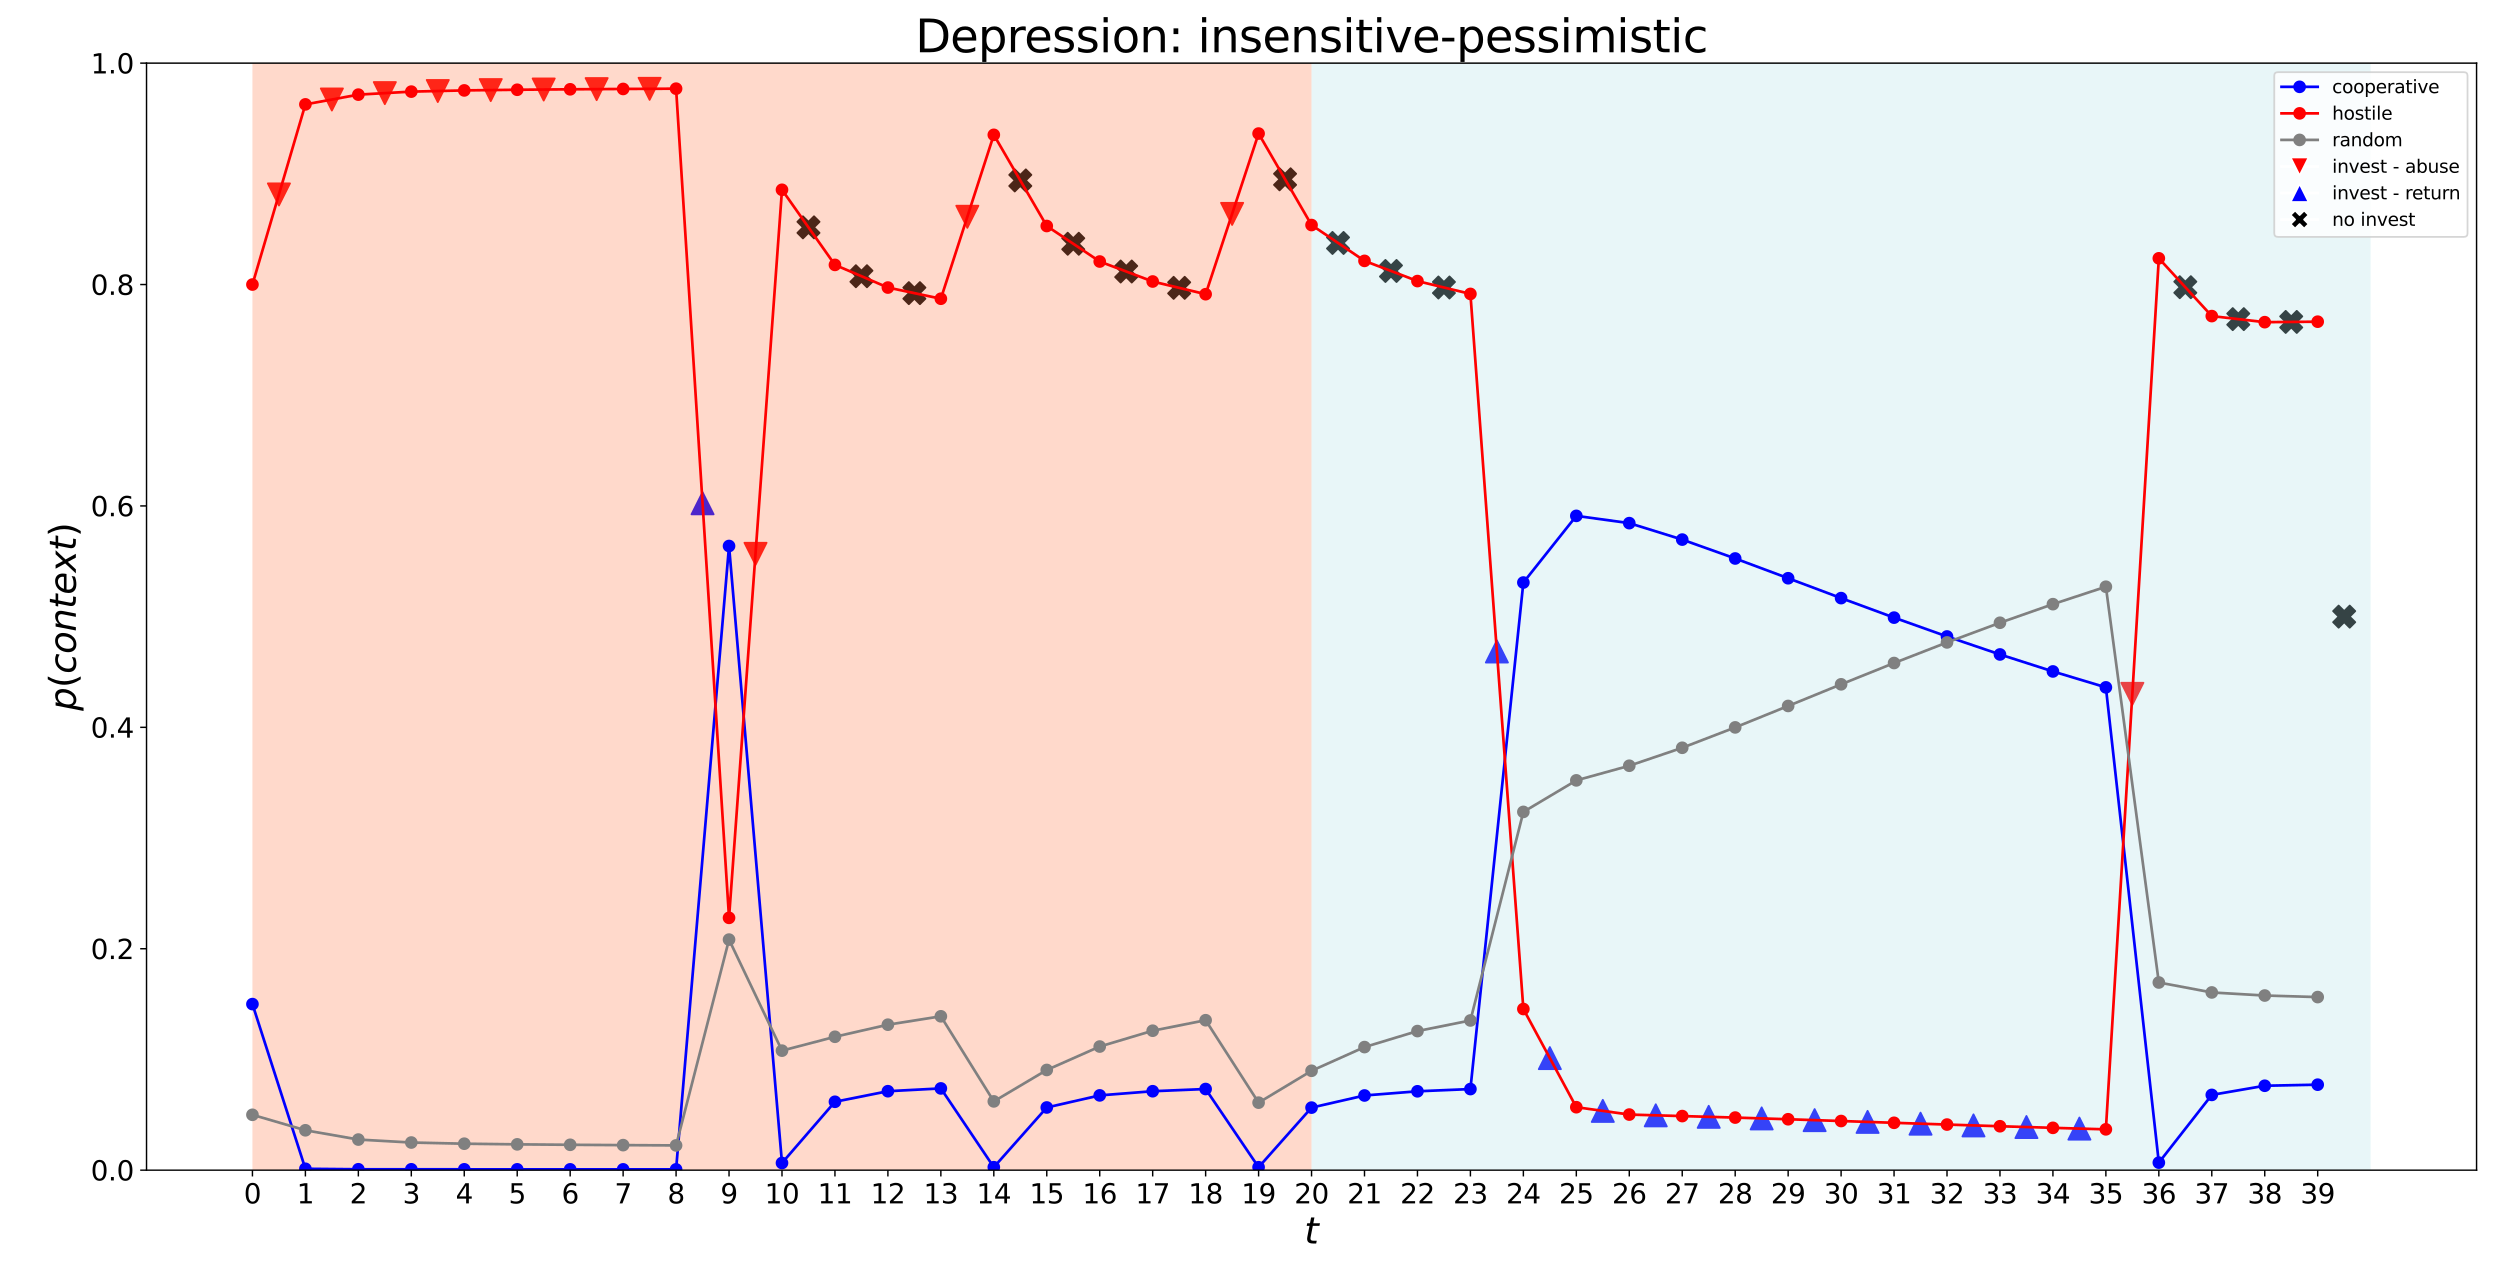 <?xml version="1.0" encoding="utf-8" standalone="no"?>
<!DOCTYPE svg PUBLIC "-//W3C//DTD SVG 1.1//EN"
  "http://www.w3.org/Graphics/SVG/1.1/DTD/svg11.dtd">
<svg height="702pt" version="1.1" viewBox="0 0 1382.4 702" width="1382.4pt" xmlns="http://www.w3.org/2000/svg" xmlns:xlink="http://www.w3.org/1999/xlink">
 <defs>
  <style type="text/css">*{stroke-linecap:butt;stroke-linejoin:round;}</style>
 </defs>
 <g id="figure_1">
  <g id="patch_1">
   <path d="M 0 702 
L 1382.4 702 
L 1382.4 0 
L 0 0 
z
" style="fill:#ffffff;"/>
  </g>
  <g id="axes_1">
   <g id="patch_2">
    <path d="M 81.024 647.049 
L 1369.44 647.049 
L 1369.44 34.913 
L 81.024 34.913 
z
" style="fill:#ffffff;"/>
   </g>
   <g id="PathCollection_1">
    <path clip-path="url(#p2ac7907363)" d="M 154.229 113.653 
L 160.353 101.405 
L 148.106 101.405 
z
" style="fill:#ff0000;stroke:#ff0000;"/>
    <path clip-path="url(#p2ac7907363)" d="M 183.512 61.145 
L 189.635 48.898 
L 177.388 48.898 
z
" style="fill:#ff0000;stroke:#ff0000;"/>
    <path clip-path="url(#p2ac7907363)" d="M 212.794 57.619 
L 218.918 45.371 
L 206.67 45.371 
z
" style="fill:#ff0000;stroke:#ff0000;"/>
    <path clip-path="url(#p2ac7907363)" d="M 242.076 56.454 
L 248.2 44.206 
L 235.952 44.206 
z
" style="fill:#ff0000;stroke:#ff0000;"/>
    <path clip-path="url(#p2ac7907363)" d="M 271.358 55.937 
L 277.482 43.69 
L 265.234 43.69 
z
" style="fill:#ff0000;stroke:#ff0000;"/>
    <path clip-path="url(#p2ac7907363)" d="M 300.64 55.63 
L 306.764 43.382 
L 294.517 43.382 
z
" style="fill:#ff0000;stroke:#ff0000;"/>
    <path clip-path="url(#p2ac7907363)" d="M 329.923 55.408 
L 336.046 43.161 
L 323.799 43.161 
z
" style="fill:#ff0000;stroke:#ff0000;"/>
    <path clip-path="url(#p2ac7907363)" d="M 359.205 55.234 
L 365.328 42.987 
L 353.081 42.987 
z
" style="fill:#ff0000;stroke:#ff0000;"/>
    <path clip-path="url(#p2ac7907363)" d="M 388.487 272.159 
L 382.363 284.406 
L 394.611 284.406 
z
" style="fill:#0000ff;stroke:#0000ff;"/>
    <path clip-path="url(#p2ac7907363)" d="M 417.769 312.364 
L 423.893 300.116 
L 411.645 300.116 
z
" style="fill:#ff0000;stroke:#ff0000;"/>
    <path clip-path="url(#p2ac7907363)" d="M 443.989 131.836 
L 447.051 128.774 
L 450.113 131.836 
L 453.175 128.774 
L 450.113 125.712 
L 453.175 122.65 
L 450.113 119.588 
L 447.051 122.65 
L 443.989 119.588 
L 440.928 122.65 
L 443.989 125.712 
L 440.928 128.774 
z
" style="stroke:#000000;"/>
    <path clip-path="url(#p2ac7907363)" d="M 473.272 158.864 
L 476.333 155.802 
L 479.395 158.864 
L 482.457 155.802 
L 479.395 152.741 
L 482.457 149.679 
L 479.395 146.617 
L 476.333 149.679 
L 473.272 146.617 
L 470.21 149.679 
L 473.272 152.741 
L 470.21 155.802 
z
" style="stroke:#000000;"/>
    <path clip-path="url(#p2ac7907363)" d="M 502.554 168.219 
L 505.616 165.157 
L 508.677 168.219 
L 511.739 165.157 
L 508.677 162.095 
L 511.739 159.033 
L 508.677 155.972 
L 505.616 159.033 
L 502.554 155.972 
L 499.492 159.033 
L 502.554 162.095 
L 499.492 165.157 
z
" style="stroke:#000000;"/>
    <path clip-path="url(#p2ac7907363)" d="M 534.898 126 
L 541.022 113.752 
L 528.774 113.752 
z
" style="fill:#ff0000;stroke:#ff0000;"/>
    <path clip-path="url(#p2ac7907363)" d="M 561.118 105.892 
L 564.18 102.83 
L 567.242 105.892 
L 570.304 102.83 
L 567.242 99.768 
L 570.304 96.706 
L 567.242 93.645 
L 564.18 96.706 
L 561.118 93.645 
L 558.056 96.706 
L 561.118 99.768 
L 558.056 102.83 
z
" style="stroke:#000000;"/>
    <path clip-path="url(#p2ac7907363)" d="M 590.4 140.914 
L 593.462 137.852 
L 596.524 140.914 
L 599.586 137.852 
L 596.524 134.79 
L 599.586 131.729 
L 596.524 128.667 
L 593.462 131.729 
L 590.4 128.667 
L 587.338 131.729 
L 590.4 134.79 
L 587.338 137.852 
z
" style="stroke:#000000;"/>
    <path clip-path="url(#p2ac7907363)" d="M 619.683 156.259 
L 622.744 153.197 
L 625.806 156.259 
L 628.868 153.197 
L 625.806 150.135 
L 628.868 147.073 
L 625.806 144.011 
L 622.744 147.073 
L 619.683 144.011 
L 616.621 147.073 
L 619.683 150.135 
L 616.621 153.197 
z
" style="stroke:#000000;"/>
    <path clip-path="url(#p2ac7907363)" d="M 648.965 165.295 
L 652.027 162.233 
L 655.088 165.295 
L 658.15 162.233 
L 655.088 159.171 
L 658.15 156.109 
L 655.088 153.047 
L 652.027 156.109 
L 648.965 153.047 
L 645.903 156.109 
L 648.965 159.171 
L 645.903 162.233 
z
" style="stroke:#000000;"/>
    <path clip-path="url(#p2ac7907363)" d="M 681.309 124.391 
L 687.432 112.144 
L 675.185 112.144 
z
" style="fill:#ff0000;stroke:#ff0000;"/>
    <path clip-path="url(#p2ac7907363)" d="M 707.529 105.271 
L 710.591 102.209 
L 713.653 105.271 
L 716.715 102.209 
L 713.653 99.147 
L 716.715 96.085 
L 713.653 93.024 
L 710.591 96.085 
L 707.529 93.024 
L 704.467 96.085 
L 707.529 99.147 
L 704.467 102.209 
z
" style="stroke:#000000;"/>
    <path clip-path="url(#p2ac7907363)" d="M 736.811 140.472 
L 739.873 137.41 
L 742.935 140.472 
L 745.997 137.41 
L 742.935 134.348 
L 745.997 131.286 
L 742.935 128.224 
L 739.873 131.286 
L 736.811 128.224 
L 733.749 131.286 
L 736.811 134.348 
L 733.749 137.41 
z
" style="stroke:#000000;"/>
    <path clip-path="url(#p2ac7907363)" d="M 766.093 155.962 
L 769.155 152.9 
L 772.217 155.962 
L 775.279 152.9 
L 772.217 149.839 
L 775.279 146.777 
L 772.217 143.715 
L 769.155 146.777 
L 766.093 143.715 
L 763.032 146.777 
L 766.093 149.839 
L 763.032 152.9 
z
" style="stroke:#000000;"/>
    <path clip-path="url(#p2ac7907363)" d="M 795.376 165.099 
L 798.437 162.037 
L 801.499 165.099 
L 804.561 162.037 
L 801.499 158.975 
L 804.561 155.913 
L 801.499 152.851 
L 798.437 155.913 
L 795.376 152.851 
L 792.314 155.913 
L 795.376 158.975 
L 792.314 162.037 
z
" style="stroke:#000000;"/>
    <path clip-path="url(#p2ac7907363)" d="M 827.72 354.111 
L 821.596 366.359 
L 833.843 366.359 
z
" style="fill:#0000ff;stroke:#0000ff;"/>
    <path clip-path="url(#p2ac7907363)" d="M 857.002 578.969 
L 850.878 591.216 
L 863.126 591.216 
z
" style="fill:#0000ff;stroke:#0000ff;"/>
    <path clip-path="url(#p2ac7907363)" d="M 886.284 608.153 
L 880.16 620.401 
L 892.408 620.401 
z
" style="fill:#0000ff;stroke:#0000ff;"/>
    <path clip-path="url(#p2ac7907363)" d="M 915.566 610.606 
L 909.442 622.854 
L 921.69 622.854 
z
" style="fill:#0000ff;stroke:#0000ff;"/>
    <path clip-path="url(#p2ac7907363)" d="M 944.848 611.436 
L 938.725 623.684 
L 950.972 623.684 
z
" style="fill:#0000ff;stroke:#0000ff;"/>
    <path clip-path="url(#p2ac7907363)" d="M 974.131 612.313 
L 968.007 624.56 
L 980.254 624.56 
z
" style="fill:#0000ff;stroke:#0000ff;"/>
    <path clip-path="url(#p2ac7907363)" d="M 1003.413 613.265 
L 997.289 625.513 
L 1009.536 625.513 
z
" style="fill:#0000ff;stroke:#0000ff;"/>
    <path clip-path="url(#p2ac7907363)" d="M 1032.695 614.248 
L 1026.571 626.496 
L 1038.819 626.496 
z
" style="fill:#0000ff;stroke:#0000ff;"/>
    <path clip-path="url(#p2ac7907363)" d="M 1061.977 615.226 
L 1055.853 627.474 
L 1068.101 627.474 
z
" style="fill:#0000ff;stroke:#0000ff;"/>
    <path clip-path="url(#p2ac7907363)" d="M 1091.259 616.178 
L 1085.136 628.425 
L 1097.383 628.425 
z
" style="fill:#0000ff;stroke:#0000ff;"/>
    <path clip-path="url(#p2ac7907363)" d="M 1120.541 617.086 
L 1114.418 629.334 
L 1126.665 629.334 
z
" style="fill:#0000ff;stroke:#0000ff;"/>
    <path clip-path="url(#p2ac7907363)" d="M 1149.824 617.942 
L 1143.7 630.19 
L 1155.947 630.19 
z
" style="fill:#0000ff;stroke:#0000ff;"/>
    <path clip-path="url(#p2ac7907363)" d="M 1179.106 389.783 
L 1185.23 377.535 
L 1172.982 377.535 
z
" style="fill:#ff0000;stroke:#ff0000;"/>
    <path clip-path="url(#p2ac7907363)" d="M 1205.326 164.935 
L 1208.388 161.873 
L 1211.45 164.935 
L 1214.512 161.873 
L 1211.45 158.811 
L 1214.512 155.749 
L 1211.45 152.687 
L 1208.388 155.749 
L 1205.326 152.687 
L 1202.264 155.749 
L 1205.326 158.811 
L 1202.264 161.873 
z
" style="stroke:#000000;"/>
    <path clip-path="url(#p2ac7907363)" d="M 1234.608 182.588 
L 1237.67 179.527 
L 1240.732 182.588 
L 1243.794 179.527 
L 1240.732 176.465 
L 1243.794 173.403 
L 1240.732 170.341 
L 1237.67 173.403 
L 1234.608 170.341 
L 1231.546 173.403 
L 1234.608 176.465 
L 1231.546 179.527 
z
" style="stroke:#000000;"/>
    <path clip-path="url(#p2ac7907363)" d="M 1263.891 184.137 
L 1266.952 181.075 
L 1270.014 184.137 
L 1273.076 181.075 
L 1270.014 178.013 
L 1273.076 174.951 
L 1270.014 171.889 
L 1266.952 174.951 
L 1263.891 171.889 
L 1260.829 174.951 
L 1263.891 178.013 
L 1260.829 181.075 
z
" style="stroke:#000000;"/>
    <path clip-path="url(#p2ac7907363)" d="M 1293.173 347.105 
L 1296.235 344.043 
L 1299.296 347.105 
L 1302.358 344.043 
L 1299.296 340.981 
L 1302.358 337.919 
L 1299.296 334.857 
L 1296.235 337.919 
L 1293.173 334.857 
L 1290.111 337.919 
L 1293.173 340.981 
L 1290.111 344.043 
z
" style="stroke:#000000;"/>
   </g>
   <g id="patch_3">
    <path clip-path="url(#p2ac7907363)" d="M 139.588 647.049 
L 139.588 34.913 
L 725.232 34.913 
L 725.232 647.049 
z
" style="fill:#ff7f50;opacity:0.3;"/>
   </g>
   <g id="patch_4">
    <path clip-path="url(#p2ac7907363)" d="M 725.232 647.049 
L 725.232 34.913 
L 1310.876 34.913 
L 1310.876 647.049 
z
" style="fill:#b0e0e6;opacity:0.3;"/>
   </g>
   <g id="matplotlib.axis_1">
    <g id="xtick_1">
     <g id="line2d_1">
      <defs>
       <path d="M 0 0 
L 0 3.5 
" id="m8b3133d6f1" style="stroke:#000000;stroke-width:0.8;"/>
      </defs>
      <g>
       <use style="stroke:#000000;stroke-width:0.8;" x="139.588" xlink:href="#m8b3133d6f1" y="647.049"/>
      </g>
     </g>
     <g id="text_1">
      <!-- 0 -->
      <g transform="translate(134.816 665.447)scale(0.15 -0.15)">
       <defs>
        <path d="M 2034 4250 
Q 1547 4250 1301 3770 
Q 1056 3291 1056 2328 
Q 1056 1369 1301 889 
Q 1547 409 2034 409 
Q 2525 409 2770 889 
Q 3016 1369 3016 2328 
Q 3016 3291 2770 3770 
Q 2525 4250 2034 4250 
z
M 2034 4750 
Q 2819 4750 3233 4129 
Q 3647 3509 3647 2328 
Q 3647 1150 3233 529 
Q 2819 -91 2034 -91 
Q 1250 -91 836 529 
Q 422 1150 422 2328 
Q 422 3509 836 4129 
Q 1250 4750 2034 4750 
z
" id="DejaVuSans-30" transform="scale(0.016)"/>
       </defs>
       <use xlink:href="#DejaVuSans-30"/>
      </g>
     </g>
    </g>
    <g id="xtick_2">
     <g id="line2d_2">
      <g>
       <use style="stroke:#000000;stroke-width:0.8;" x="168.871" xlink:href="#m8b3133d6f1" y="647.049"/>
      </g>
     </g>
     <g id="text_2">
      <!-- 1 -->
      <g transform="translate(164.099 665.447)scale(0.15 -0.15)">
       <defs>
        <path d="M 794 531 
L 1825 531 
L 1825 4091 
L 703 3866 
L 703 4441 
L 1819 4666 
L 2450 4666 
L 2450 531 
L 3481 531 
L 3481 0 
L 794 0 
L 794 531 
z
" id="DejaVuSans-31" transform="scale(0.016)"/>
       </defs>
       <use xlink:href="#DejaVuSans-31"/>
      </g>
     </g>
    </g>
    <g id="xtick_3">
     <g id="line2d_3">
      <g>
       <use style="stroke:#000000;stroke-width:0.8;" x="198.153" xlink:href="#m8b3133d6f1" y="647.049"/>
      </g>
     </g>
     <g id="text_3">
      <!-- 2 -->
      <g transform="translate(193.381 665.447)scale(0.15 -0.15)">
       <defs>
        <path d="M 1228 531 
L 3431 531 
L 3431 0 
L 469 0 
L 469 531 
Q 828 903 1448 1529 
Q 2069 2156 2228 2338 
Q 2531 2678 2651 2914 
Q 2772 3150 2772 3378 
Q 2772 3750 2511 3984 
Q 2250 4219 1831 4219 
Q 1534 4219 1204 4116 
Q 875 4013 500 3803 
L 500 4441 
Q 881 4594 1212 4672 
Q 1544 4750 1819 4750 
Q 2544 4750 2975 4387 
Q 3406 4025 3406 3419 
Q 3406 3131 3298 2873 
Q 3191 2616 2906 2266 
Q 2828 2175 2409 1742 
Q 1991 1309 1228 531 
z
" id="DejaVuSans-32" transform="scale(0.016)"/>
       </defs>
       <use xlink:href="#DejaVuSans-32"/>
      </g>
     </g>
    </g>
    <g id="xtick_4">
     <g id="line2d_4">
      <g>
       <use style="stroke:#000000;stroke-width:0.8;" x="227.435" xlink:href="#m8b3133d6f1" y="647.049"/>
      </g>
     </g>
     <g id="text_4">
      <!-- 3 -->
      <g transform="translate(222.663 665.447)scale(0.15 -0.15)">
       <defs>
        <path d="M 2597 2516 
Q 3050 2419 3304 2112 
Q 3559 1806 3559 1356 
Q 3559 666 3084 287 
Q 2609 -91 1734 -91 
Q 1441 -91 1130 -33 
Q 819 25 488 141 
L 488 750 
Q 750 597 1062 519 
Q 1375 441 1716 441 
Q 2309 441 2620 675 
Q 2931 909 2931 1356 
Q 2931 1769 2642 2001 
Q 2353 2234 1838 2234 
L 1294 2234 
L 1294 2753 
L 1863 2753 
Q 2328 2753 2575 2939 
Q 2822 3125 2822 3475 
Q 2822 3834 2567 4026 
Q 2313 4219 1838 4219 
Q 1578 4219 1281 4162 
Q 984 4106 628 3988 
L 628 4550 
Q 988 4650 1302 4700 
Q 1616 4750 1894 4750 
Q 2613 4750 3031 4423 
Q 3450 4097 3450 3541 
Q 3450 3153 3228 2886 
Q 3006 2619 2597 2516 
z
" id="DejaVuSans-33" transform="scale(0.016)"/>
       </defs>
       <use xlink:href="#DejaVuSans-33"/>
      </g>
     </g>
    </g>
    <g id="xtick_5">
     <g id="line2d_5">
      <g>
       <use style="stroke:#000000;stroke-width:0.8;" x="256.717" xlink:href="#m8b3133d6f1" y="647.049"/>
      </g>
     </g>
     <g id="text_5">
      <!-- 4 -->
      <g transform="translate(251.945 665.447)scale(0.15 -0.15)">
       <defs>
        <path d="M 2419 4116 
L 825 1625 
L 2419 1625 
L 2419 4116 
z
M 2253 4666 
L 3047 4666 
L 3047 1625 
L 3713 1625 
L 3713 1100 
L 3047 1100 
L 3047 0 
L 2419 0 
L 2419 1100 
L 313 1100 
L 313 1709 
L 2253 4666 
z
" id="DejaVuSans-34" transform="scale(0.016)"/>
       </defs>
       <use xlink:href="#DejaVuSans-34"/>
      </g>
     </g>
    </g>
    <g id="xtick_6">
     <g id="line2d_6">
      <g>
       <use style="stroke:#000000;stroke-width:0.8;" x="285.999" xlink:href="#m8b3133d6f1" y="647.049"/>
      </g>
     </g>
     <g id="text_6">
      <!-- 5 -->
      <g transform="translate(281.227 665.447)scale(0.15 -0.15)">
       <defs>
        <path d="M 691 4666 
L 3169 4666 
L 3169 4134 
L 1269 4134 
L 1269 2991 
Q 1406 3038 1543 3061 
Q 1681 3084 1819 3084 
Q 2600 3084 3056 2656 
Q 3513 2228 3513 1497 
Q 3513 744 3044 326 
Q 2575 -91 1722 -91 
Q 1428 -91 1123 -41 
Q 819 9 494 109 
L 494 744 
Q 775 591 1075 516 
Q 1375 441 1709 441 
Q 2250 441 2565 725 
Q 2881 1009 2881 1497 
Q 2881 1984 2565 2268 
Q 2250 2553 1709 2553 
Q 1456 2553 1204 2497 
Q 953 2441 691 2322 
L 691 4666 
z
" id="DejaVuSans-35" transform="scale(0.016)"/>
       </defs>
       <use xlink:href="#DejaVuSans-35"/>
      </g>
     </g>
    </g>
    <g id="xtick_7">
     <g id="line2d_7">
      <g>
       <use style="stroke:#000000;stroke-width:0.8;" x="315.281" xlink:href="#m8b3133d6f1" y="647.049"/>
      </g>
     </g>
     <g id="text_7">
      <!-- 6 -->
      <g transform="translate(310.51 665.447)scale(0.15 -0.15)">
       <defs>
        <path d="M 2113 2584 
Q 1688 2584 1439 2293 
Q 1191 2003 1191 1497 
Q 1191 994 1439 701 
Q 1688 409 2113 409 
Q 2538 409 2786 701 
Q 3034 994 3034 1497 
Q 3034 2003 2786 2293 
Q 2538 2584 2113 2584 
z
M 3366 4563 
L 3366 3988 
Q 3128 4100 2886 4159 
Q 2644 4219 2406 4219 
Q 1781 4219 1451 3797 
Q 1122 3375 1075 2522 
Q 1259 2794 1537 2939 
Q 1816 3084 2150 3084 
Q 2853 3084 3261 2657 
Q 3669 2231 3669 1497 
Q 3669 778 3244 343 
Q 2819 -91 2113 -91 
Q 1303 -91 875 529 
Q 447 1150 447 2328 
Q 447 3434 972 4092 
Q 1497 4750 2381 4750 
Q 2619 4750 2861 4703 
Q 3103 4656 3366 4563 
z
" id="DejaVuSans-36" transform="scale(0.016)"/>
       </defs>
       <use xlink:href="#DejaVuSans-36"/>
      </g>
     </g>
    </g>
    <g id="xtick_8">
     <g id="line2d_8">
      <g>
       <use style="stroke:#000000;stroke-width:0.8;" x="344.564" xlink:href="#m8b3133d6f1" y="647.049"/>
      </g>
     </g>
     <g id="text_8">
      <!-- 7 -->
      <g transform="translate(339.792 665.447)scale(0.15 -0.15)">
       <defs>
        <path d="M 525 4666 
L 3525 4666 
L 3525 4397 
L 1831 0 
L 1172 0 
L 2766 4134 
L 525 4134 
L 525 4666 
z
" id="DejaVuSans-37" transform="scale(0.016)"/>
       </defs>
       <use xlink:href="#DejaVuSans-37"/>
      </g>
     </g>
    </g>
    <g id="xtick_9">
     <g id="line2d_9">
      <g>
       <use style="stroke:#000000;stroke-width:0.8;" x="373.846" xlink:href="#m8b3133d6f1" y="647.049"/>
      </g>
     </g>
     <g id="text_9">
      <!-- 8 -->
      <g transform="translate(369.074 665.447)scale(0.15 -0.15)">
       <defs>
        <path d="M 2034 2216 
Q 1584 2216 1326 1975 
Q 1069 1734 1069 1313 
Q 1069 891 1326 650 
Q 1584 409 2034 409 
Q 2484 409 2743 651 
Q 3003 894 3003 1313 
Q 3003 1734 2745 1975 
Q 2488 2216 2034 2216 
z
M 1403 2484 
Q 997 2584 770 2862 
Q 544 3141 544 3541 
Q 544 4100 942 4425 
Q 1341 4750 2034 4750 
Q 2731 4750 3128 4425 
Q 3525 4100 3525 3541 
Q 3525 3141 3298 2862 
Q 3072 2584 2669 2484 
Q 3125 2378 3379 2068 
Q 3634 1759 3634 1313 
Q 3634 634 3220 271 
Q 2806 -91 2034 -91 
Q 1263 -91 848 271 
Q 434 634 434 1313 
Q 434 1759 690 2068 
Q 947 2378 1403 2484 
z
M 1172 3481 
Q 1172 3119 1398 2916 
Q 1625 2713 2034 2713 
Q 2441 2713 2670 2916 
Q 2900 3119 2900 3481 
Q 2900 3844 2670 4047 
Q 2441 4250 2034 4250 
Q 1625 4250 1398 4047 
Q 1172 3844 1172 3481 
z
" id="DejaVuSans-38" transform="scale(0.016)"/>
       </defs>
       <use xlink:href="#DejaVuSans-38"/>
      </g>
     </g>
    </g>
    <g id="xtick_10">
     <g id="line2d_10">
      <g>
       <use style="stroke:#000000;stroke-width:0.8;" x="403.128" xlink:href="#m8b3133d6f1" y="647.049"/>
      </g>
     </g>
     <g id="text_10">
      <!-- 9 -->
      <g transform="translate(398.356 665.447)scale(0.15 -0.15)">
       <defs>
        <path d="M 703 97 
L 703 672 
Q 941 559 1184 500 
Q 1428 441 1663 441 
Q 2288 441 2617 861 
Q 2947 1281 2994 2138 
Q 2813 1869 2534 1725 
Q 2256 1581 1919 1581 
Q 1219 1581 811 2004 
Q 403 2428 403 3163 
Q 403 3881 828 4315 
Q 1253 4750 1959 4750 
Q 2769 4750 3195 4129 
Q 3622 3509 3622 2328 
Q 3622 1225 3098 567 
Q 2575 -91 1691 -91 
Q 1453 -91 1209 -44 
Q 966 3 703 97 
z
M 1959 2075 
Q 2384 2075 2632 2365 
Q 2881 2656 2881 3163 
Q 2881 3666 2632 3958 
Q 2384 4250 1959 4250 
Q 1534 4250 1286 3958 
Q 1038 3666 1038 3163 
Q 1038 2656 1286 2365 
Q 1534 2075 1959 2075 
z
" id="DejaVuSans-39" transform="scale(0.016)"/>
       </defs>
       <use xlink:href="#DejaVuSans-39"/>
      </g>
     </g>
    </g>
    <g id="xtick_11">
     <g id="line2d_11">
      <g>
       <use style="stroke:#000000;stroke-width:0.8;" x="432.41" xlink:href="#m8b3133d6f1" y="647.049"/>
      </g>
     </g>
     <g id="text_11">
      <!-- 10 -->
      <g transform="translate(422.866 665.447)scale(0.15 -0.15)">
       <use xlink:href="#DejaVuSans-31"/>
       <use x="63.623" xlink:href="#DejaVuSans-30"/>
      </g>
     </g>
    </g>
    <g id="xtick_12">
     <g id="line2d_12">
      <g>
       <use style="stroke:#000000;stroke-width:0.8;" x="461.692" xlink:href="#m8b3133d6f1" y="647.049"/>
      </g>
     </g>
     <g id="text_12">
      <!-- 11 -->
      <g transform="translate(452.149 665.447)scale(0.15 -0.15)">
       <use xlink:href="#DejaVuSans-31"/>
       <use x="63.623" xlink:href="#DejaVuSans-31"/>
      </g>
     </g>
    </g>
    <g id="xtick_13">
     <g id="line2d_13">
      <g>
       <use style="stroke:#000000;stroke-width:0.8;" x="490.975" xlink:href="#m8b3133d6f1" y="647.049"/>
      </g>
     </g>
     <g id="text_13">
      <!-- 12 -->
      <g transform="translate(481.431 665.447)scale(0.15 -0.15)">
       <use xlink:href="#DejaVuSans-31"/>
       <use x="63.623" xlink:href="#DejaVuSans-32"/>
      </g>
     </g>
    </g>
    <g id="xtick_14">
     <g id="line2d_14">
      <g>
       <use style="stroke:#000000;stroke-width:0.8;" x="520.257" xlink:href="#m8b3133d6f1" y="647.049"/>
      </g>
     </g>
     <g id="text_14">
      <!-- 13 -->
      <g transform="translate(510.713 665.447)scale(0.15 -0.15)">
       <use xlink:href="#DejaVuSans-31"/>
       <use x="63.623" xlink:href="#DejaVuSans-33"/>
      </g>
     </g>
    </g>
    <g id="xtick_15">
     <g id="line2d_15">
      <g>
       <use style="stroke:#000000;stroke-width:0.8;" x="549.539" xlink:href="#m8b3133d6f1" y="647.049"/>
      </g>
     </g>
     <g id="text_15">
      <!-- 14 -->
      <g transform="translate(539.995 665.447)scale(0.15 -0.15)">
       <use xlink:href="#DejaVuSans-31"/>
       <use x="63.623" xlink:href="#DejaVuSans-34"/>
      </g>
     </g>
    </g>
    <g id="xtick_16">
     <g id="line2d_16">
      <g>
       <use style="stroke:#000000;stroke-width:0.8;" x="578.821" xlink:href="#m8b3133d6f1" y="647.049"/>
      </g>
     </g>
     <g id="text_16">
      <!-- 15 -->
      <g transform="translate(569.277 665.447)scale(0.15 -0.15)">
       <use xlink:href="#DejaVuSans-31"/>
       <use x="63.623" xlink:href="#DejaVuSans-35"/>
      </g>
     </g>
    </g>
    <g id="xtick_17">
     <g id="line2d_17">
      <g>
       <use style="stroke:#000000;stroke-width:0.8;" x="608.103" xlink:href="#m8b3133d6f1" y="647.049"/>
      </g>
     </g>
     <g id="text_17">
      <!-- 16 -->
      <g transform="translate(598.56 665.447)scale(0.15 -0.15)">
       <use xlink:href="#DejaVuSans-31"/>
       <use x="63.623" xlink:href="#DejaVuSans-36"/>
      </g>
     </g>
    </g>
    <g id="xtick_18">
     <g id="line2d_18">
      <g>
       <use style="stroke:#000000;stroke-width:0.8;" x="637.385" xlink:href="#m8b3133d6f1" y="647.049"/>
      </g>
     </g>
     <g id="text_18">
      <!-- 17 -->
      <g transform="translate(627.842 665.447)scale(0.15 -0.15)">
       <use xlink:href="#DejaVuSans-31"/>
       <use x="63.623" xlink:href="#DejaVuSans-37"/>
      </g>
     </g>
    </g>
    <g id="xtick_19">
     <g id="line2d_19">
      <g>
       <use style="stroke:#000000;stroke-width:0.8;" x="666.668" xlink:href="#m8b3133d6f1" y="647.049"/>
      </g>
     </g>
     <g id="text_19">
      <!-- 18 -->
      <g transform="translate(657.124 665.447)scale(0.15 -0.15)">
       <use xlink:href="#DejaVuSans-31"/>
       <use x="63.623" xlink:href="#DejaVuSans-38"/>
      </g>
     </g>
    </g>
    <g id="xtick_20">
     <g id="line2d_20">
      <g>
       <use style="stroke:#000000;stroke-width:0.8;" x="695.95" xlink:href="#m8b3133d6f1" y="647.049"/>
      </g>
     </g>
     <g id="text_20">
      <!-- 19 -->
      <g transform="translate(686.406 665.447)scale(0.15 -0.15)">
       <use xlink:href="#DejaVuSans-31"/>
       <use x="63.623" xlink:href="#DejaVuSans-39"/>
      </g>
     </g>
    </g>
    <g id="xtick_21">
     <g id="line2d_21">
      <g>
       <use style="stroke:#000000;stroke-width:0.8;" x="725.232" xlink:href="#m8b3133d6f1" y="647.049"/>
      </g>
     </g>
     <g id="text_21">
      <!-- 20 -->
      <g transform="translate(715.688 665.447)scale(0.15 -0.15)">
       <use xlink:href="#DejaVuSans-32"/>
       <use x="63.623" xlink:href="#DejaVuSans-30"/>
      </g>
     </g>
    </g>
    <g id="xtick_22">
     <g id="line2d_22">
      <g>
       <use style="stroke:#000000;stroke-width:0.8;" x="754.514" xlink:href="#m8b3133d6f1" y="647.049"/>
      </g>
     </g>
     <g id="text_22">
      <!-- 21 -->
      <g transform="translate(744.97 665.447)scale(0.15 -0.15)">
       <use xlink:href="#DejaVuSans-32"/>
       <use x="63.623" xlink:href="#DejaVuSans-31"/>
      </g>
     </g>
    </g>
    <g id="xtick_23">
     <g id="line2d_23">
      <g>
       <use style="stroke:#000000;stroke-width:0.8;" x="783.796" xlink:href="#m8b3133d6f1" y="647.049"/>
      </g>
     </g>
     <g id="text_23">
      <!-- 22 -->
      <g transform="translate(774.253 665.447)scale(0.15 -0.15)">
       <use xlink:href="#DejaVuSans-32"/>
       <use x="63.623" xlink:href="#DejaVuSans-32"/>
      </g>
     </g>
    </g>
    <g id="xtick_24">
     <g id="line2d_24">
      <g>
       <use style="stroke:#000000;stroke-width:0.8;" x="813.079" xlink:href="#m8b3133d6f1" y="647.049"/>
      </g>
     </g>
     <g id="text_24">
      <!-- 23 -->
      <g transform="translate(803.535 665.447)scale(0.15 -0.15)">
       <use xlink:href="#DejaVuSans-32"/>
       <use x="63.623" xlink:href="#DejaVuSans-33"/>
      </g>
     </g>
    </g>
    <g id="xtick_25">
     <g id="line2d_25">
      <g>
       <use style="stroke:#000000;stroke-width:0.8;" x="842.361" xlink:href="#m8b3133d6f1" y="647.049"/>
      </g>
     </g>
     <g id="text_25">
      <!-- 24 -->
      <g transform="translate(832.817 665.447)scale(0.15 -0.15)">
       <use xlink:href="#DejaVuSans-32"/>
       <use x="63.623" xlink:href="#DejaVuSans-34"/>
      </g>
     </g>
    </g>
    <g id="xtick_26">
     <g id="line2d_26">
      <g>
       <use style="stroke:#000000;stroke-width:0.8;" x="871.643" xlink:href="#m8b3133d6f1" y="647.049"/>
      </g>
     </g>
     <g id="text_26">
      <!-- 25 -->
      <g transform="translate(862.099 665.447)scale(0.15 -0.15)">
       <use xlink:href="#DejaVuSans-32"/>
       <use x="63.623" xlink:href="#DejaVuSans-35"/>
      </g>
     </g>
    </g>
    <g id="xtick_27">
     <g id="line2d_27">
      <g>
       <use style="stroke:#000000;stroke-width:0.8;" x="900.925" xlink:href="#m8b3133d6f1" y="647.049"/>
      </g>
     </g>
     <g id="text_27">
      <!-- 26 -->
      <g transform="translate(891.381 665.447)scale(0.15 -0.15)">
       <use xlink:href="#DejaVuSans-32"/>
       <use x="63.623" xlink:href="#DejaVuSans-36"/>
      </g>
     </g>
    </g>
    <g id="xtick_28">
     <g id="line2d_28">
      <g>
       <use style="stroke:#000000;stroke-width:0.8;" x="930.207" xlink:href="#m8b3133d6f1" y="647.049"/>
      </g>
     </g>
     <g id="text_28">
      <!-- 27 -->
      <g transform="translate(920.664 665.447)scale(0.15 -0.15)">
       <use xlink:href="#DejaVuSans-32"/>
       <use x="63.623" xlink:href="#DejaVuSans-37"/>
      </g>
     </g>
    </g>
    <g id="xtick_29">
     <g id="line2d_29">
      <g>
       <use style="stroke:#000000;stroke-width:0.8;" x="959.489" xlink:href="#m8b3133d6f1" y="647.049"/>
      </g>
     </g>
     <g id="text_29">
      <!-- 28 -->
      <g transform="translate(949.946 665.447)scale(0.15 -0.15)">
       <use xlink:href="#DejaVuSans-32"/>
       <use x="63.623" xlink:href="#DejaVuSans-38"/>
      </g>
     </g>
    </g>
    <g id="xtick_30">
     <g id="line2d_30">
      <g>
       <use style="stroke:#000000;stroke-width:0.8;" x="988.772" xlink:href="#m8b3133d6f1" y="647.049"/>
      </g>
     </g>
     <g id="text_30">
      <!-- 29 -->
      <g transform="translate(979.228 665.447)scale(0.15 -0.15)">
       <use xlink:href="#DejaVuSans-32"/>
       <use x="63.623" xlink:href="#DejaVuSans-39"/>
      </g>
     </g>
    </g>
    <g id="xtick_31">
     <g id="line2d_31">
      <g>
       <use style="stroke:#000000;stroke-width:0.8;" x="1018.054" xlink:href="#m8b3133d6f1" y="647.049"/>
      </g>
     </g>
     <g id="text_31">
      <!-- 30 -->
      <g transform="translate(1008.51 665.447)scale(0.15 -0.15)">
       <use xlink:href="#DejaVuSans-33"/>
       <use x="63.623" xlink:href="#DejaVuSans-30"/>
      </g>
     </g>
    </g>
    <g id="xtick_32">
     <g id="line2d_32">
      <g>
       <use style="stroke:#000000;stroke-width:0.8;" x="1047.336" xlink:href="#m8b3133d6f1" y="647.049"/>
      </g>
     </g>
     <g id="text_32">
      <!-- 31 -->
      <g transform="translate(1037.792 665.447)scale(0.15 -0.15)">
       <use xlink:href="#DejaVuSans-33"/>
       <use x="63.623" xlink:href="#DejaVuSans-31"/>
      </g>
     </g>
    </g>
    <g id="xtick_33">
     <g id="line2d_33">
      <g>
       <use style="stroke:#000000;stroke-width:0.8;" x="1076.618" xlink:href="#m8b3133d6f1" y="647.049"/>
      </g>
     </g>
     <g id="text_33">
      <!-- 32 -->
      <g transform="translate(1067.074 665.447)scale(0.15 -0.15)">
       <use xlink:href="#DejaVuSans-33"/>
       <use x="63.623" xlink:href="#DejaVuSans-32"/>
      </g>
     </g>
    </g>
    <g id="xtick_34">
     <g id="line2d_34">
      <g>
       <use style="stroke:#000000;stroke-width:0.8;" x="1105.9" xlink:href="#m8b3133d6f1" y="647.049"/>
      </g>
     </g>
     <g id="text_34">
      <!-- 33 -->
      <g transform="translate(1096.357 665.447)scale(0.15 -0.15)">
       <use xlink:href="#DejaVuSans-33"/>
       <use x="63.623" xlink:href="#DejaVuSans-33"/>
      </g>
     </g>
    </g>
    <g id="xtick_35">
     <g id="line2d_35">
      <g>
       <use style="stroke:#000000;stroke-width:0.8;" x="1135.183" xlink:href="#m8b3133d6f1" y="647.049"/>
      </g>
     </g>
     <g id="text_35">
      <!-- 34 -->
      <g transform="translate(1125.639 665.447)scale(0.15 -0.15)">
       <use xlink:href="#DejaVuSans-33"/>
       <use x="63.623" xlink:href="#DejaVuSans-34"/>
      </g>
     </g>
    </g>
    <g id="xtick_36">
     <g id="line2d_36">
      <g>
       <use style="stroke:#000000;stroke-width:0.8;" x="1164.465" xlink:href="#m8b3133d6f1" y="647.049"/>
      </g>
     </g>
     <g id="text_36">
      <!-- 35 -->
      <g transform="translate(1154.921 665.447)scale(0.15 -0.15)">
       <use xlink:href="#DejaVuSans-33"/>
       <use x="63.623" xlink:href="#DejaVuSans-35"/>
      </g>
     </g>
    </g>
    <g id="xtick_37">
     <g id="line2d_37">
      <g>
       <use style="stroke:#000000;stroke-width:0.8;" x="1193.747" xlink:href="#m8b3133d6f1" y="647.049"/>
      </g>
     </g>
     <g id="text_37">
      <!-- 36 -->
      <g transform="translate(1184.203 665.447)scale(0.15 -0.15)">
       <use xlink:href="#DejaVuSans-33"/>
       <use x="63.623" xlink:href="#DejaVuSans-36"/>
      </g>
     </g>
    </g>
    <g id="xtick_38">
     <g id="line2d_38">
      <g>
       <use style="stroke:#000000;stroke-width:0.8;" x="1223.029" xlink:href="#m8b3133d6f1" y="647.049"/>
      </g>
     </g>
     <g id="text_38">
      <!-- 37 -->
      <g transform="translate(1213.485 665.447)scale(0.15 -0.15)">
       <use xlink:href="#DejaVuSans-33"/>
       <use x="63.623" xlink:href="#DejaVuSans-37"/>
      </g>
     </g>
    </g>
    <g id="xtick_39">
     <g id="line2d_39">
      <g>
       <use style="stroke:#000000;stroke-width:0.8;" x="1252.311" xlink:href="#m8b3133d6f1" y="647.049"/>
      </g>
     </g>
     <g id="text_39">
      <!-- 38 -->
      <g transform="translate(1242.768 665.447)scale(0.15 -0.15)">
       <use xlink:href="#DejaVuSans-33"/>
       <use x="63.623" xlink:href="#DejaVuSans-38"/>
      </g>
     </g>
    </g>
    <g id="xtick_40">
     <g id="line2d_40">
      <g>
       <use style="stroke:#000000;stroke-width:0.8;" x="1281.593" xlink:href="#m8b3133d6f1" y="647.049"/>
      </g>
     </g>
     <g id="text_40">
      <!-- 39 -->
      <g transform="translate(1272.05 665.447)scale(0.15 -0.15)">
       <use xlink:href="#DejaVuSans-33"/>
       <use x="63.623" xlink:href="#DejaVuSans-39"/>
      </g>
     </g>
    </g>
    <g id="text_41">
     <!-- $t$ -->
     <g transform="translate(721.232 687.763)scale(0.2 -0.2)">
      <defs>
       <path d="M 2706 3500 
L 2619 3053 
L 1472 3053 
L 1100 1153 
Q 1081 1047 1072 975 
Q 1063 903 1063 863 
Q 1063 663 1183 572 
Q 1303 481 1569 481 
L 2150 481 
L 2053 0 
L 1503 0 
Q 991 0 739 200 
Q 488 400 488 806 
Q 488 878 497 964 
Q 506 1050 525 1153 
L 897 3053 
L 409 3053 
L 500 3500 
L 978 3500 
L 1172 4494 
L 1747 4494 
L 1556 3500 
L 2706 3500 
z
" id="DejaVuSans-Oblique-74" transform="scale(0.016)"/>
      </defs>
      <use transform="translate(0 0.781)" xlink:href="#DejaVuSans-Oblique-74"/>
     </g>
    </g>
   </g>
   <g id="matplotlib.axis_2">
    <g id="ytick_1">
     <g id="line2d_41">
      <defs>
       <path d="M 0 0 
L -3.5 0 
" id="m76f4b70890" style="stroke:#000000;stroke-width:0.8;"/>
      </defs>
      <g>
       <use style="stroke:#000000;stroke-width:0.8;" x="81.024" xlink:href="#m76f4b70890" y="647.049"/>
      </g>
     </g>
     <g id="text_42">
      <!-- 0.0 -->
      <g transform="translate(50.169 652.748)scale(0.15 -0.15)">
       <defs>
        <path d="M 684 794 
L 1344 794 
L 1344 0 
L 684 0 
L 684 794 
z
" id="DejaVuSans-2e" transform="scale(0.016)"/>
       </defs>
       <use xlink:href="#DejaVuSans-30"/>
       <use x="63.623" xlink:href="#DejaVuSans-2e"/>
       <use x="95.41" xlink:href="#DejaVuSans-30"/>
      </g>
     </g>
    </g>
    <g id="ytick_2">
     <g id="line2d_42">
      <g>
       <use style="stroke:#000000;stroke-width:0.8;" x="81.024" xlink:href="#m76f4b70890" y="524.622"/>
      </g>
     </g>
     <g id="text_43">
      <!-- 0.2 -->
      <g transform="translate(50.169 530.321)scale(0.15 -0.15)">
       <use xlink:href="#DejaVuSans-30"/>
       <use x="63.623" xlink:href="#DejaVuSans-2e"/>
       <use x="95.41" xlink:href="#DejaVuSans-32"/>
      </g>
     </g>
    </g>
    <g id="ytick_3">
     <g id="line2d_43">
      <g>
       <use style="stroke:#000000;stroke-width:0.8;" x="81.024" xlink:href="#m76f4b70890" y="402.195"/>
      </g>
     </g>
     <g id="text_44">
      <!-- 0.4 -->
      <g transform="translate(50.169 407.893)scale(0.15 -0.15)">
       <use xlink:href="#DejaVuSans-30"/>
       <use x="63.623" xlink:href="#DejaVuSans-2e"/>
       <use x="95.41" xlink:href="#DejaVuSans-34"/>
      </g>
     </g>
    </g>
    <g id="ytick_4">
     <g id="line2d_44">
      <g>
       <use style="stroke:#000000;stroke-width:0.8;" x="81.024" xlink:href="#m76f4b70890" y="279.767"/>
      </g>
     </g>
     <g id="text_45">
      <!-- 0.6 -->
      <g transform="translate(50.169 285.466)scale(0.15 -0.15)">
       <use xlink:href="#DejaVuSans-30"/>
       <use x="63.623" xlink:href="#DejaVuSans-2e"/>
       <use x="95.41" xlink:href="#DejaVuSans-36"/>
      </g>
     </g>
    </g>
    <g id="ytick_5">
     <g id="line2d_45">
      <g>
       <use style="stroke:#000000;stroke-width:0.8;" x="81.024" xlink:href="#m76f4b70890" y="157.34"/>
      </g>
     </g>
     <g id="text_46">
      <!-- 0.8 -->
      <g transform="translate(50.169 163.039)scale(0.15 -0.15)">
       <use xlink:href="#DejaVuSans-30"/>
       <use x="63.623" xlink:href="#DejaVuSans-2e"/>
       <use x="95.41" xlink:href="#DejaVuSans-38"/>
      </g>
     </g>
    </g>
    <g id="ytick_6">
     <g id="line2d_46">
      <g>
       <use style="stroke:#000000;stroke-width:0.8;" x="81.024" xlink:href="#m76f4b70890" y="34.913"/>
      </g>
     </g>
     <g id="text_47">
      <!-- 1.0 -->
      <g transform="translate(50.169 40.612)scale(0.15 -0.15)">
       <use xlink:href="#DejaVuSans-31"/>
       <use x="63.623" xlink:href="#DejaVuSans-2e"/>
       <use x="95.41" xlink:href="#DejaVuSans-30"/>
      </g>
     </g>
    </g>
    <g id="text_48">
     <!-- $p(context)$ -->
     <g transform="translate(41.969 393.081)rotate(-90)scale(0.2 -0.2)">
      <defs>
       <path d="M 3175 2156 
Q 3175 2616 2975 2859 
Q 2775 3103 2400 3103 
Q 2144 3103 1911 2972 
Q 1678 2841 1497 2591 
Q 1319 2344 1212 1994 
Q 1106 1644 1106 1300 
Q 1106 863 1306 627 
Q 1506 391 1875 391 
Q 2147 391 2380 519 
Q 2613 647 2778 891 
Q 2956 1147 3065 1494 
Q 3175 1841 3175 2156 
z
M 1394 2969 
Q 1625 3272 1939 3428 
Q 2253 3584 2638 3584 
Q 3175 3584 3472 3232 
Q 3769 2881 3769 2247 
Q 3769 1728 3584 1258 
Q 3400 788 3053 416 
Q 2822 169 2531 39 
Q 2241 -91 1919 -91 
Q 1547 -91 1294 64 
Q 1041 219 916 525 
L 556 -1331 
L -19 -1331 
L 922 3500 
L 1497 3500 
L 1394 2969 
z
" id="DejaVuSans-Oblique-70" transform="scale(0.016)"/>
       <path d="M 1984 4856 
Q 1566 4138 1362 3434 
Q 1159 2731 1159 2009 
Q 1159 1288 1364 580 
Q 1569 -128 1984 -844 
L 1484 -844 
Q 1016 -109 783 600 
Q 550 1309 550 2009 
Q 550 2706 781 3412 
Q 1013 4119 1484 4856 
L 1984 4856 
z
" id="DejaVuSans-28" transform="scale(0.016)"/>
       <path d="M 3431 3366 
L 3316 2797 
Q 3109 2947 2876 3022 
Q 2644 3097 2394 3097 
Q 2119 3097 1870 3000 
Q 1622 2903 1453 2725 
Q 1184 2453 1037 2087 
Q 891 1722 891 1331 
Q 891 859 1127 628 
Q 1363 397 1844 397 
Q 2081 397 2348 469 
Q 2616 541 2906 684 
L 2797 116 
Q 2547 13 2283 -39 
Q 2019 -91 1741 -91 
Q 1044 -91 669 257 
Q 294 606 294 1253 
Q 294 1797 489 2255 
Q 684 2713 1069 3078 
Q 1331 3328 1684 3456 
Q 2038 3584 2456 3584 
Q 2700 3584 2940 3529 
Q 3181 3475 3431 3366 
z
" id="DejaVuSans-Oblique-63" transform="scale(0.016)"/>
       <path d="M 1625 -91 
Q 1009 -91 651 289 
Q 294 669 294 1325 
Q 294 1706 417 2101 
Q 541 2497 738 2766 
Q 1047 3184 1428 3384 
Q 1809 3584 2291 3584 
Q 2888 3584 3255 3212 
Q 3622 2841 3622 2241 
Q 3622 1825 3500 1412 
Q 3378 1000 3181 728 
Q 2875 309 2494 109 
Q 2113 -91 1625 -91 
z
M 891 1344 
Q 891 869 1089 633 
Q 1288 397 1691 397 
Q 2269 397 2648 901 
Q 3028 1406 3028 2181 
Q 3028 2634 2825 2865 
Q 2622 3097 2228 3097 
Q 1903 3097 1650 2945 
Q 1397 2794 1197 2484 
Q 1050 2253 970 1956 
Q 891 1659 891 1344 
z
" id="DejaVuSans-Oblique-6f" transform="scale(0.016)"/>
       <path d="M 3566 2113 
L 3156 0 
L 2578 0 
L 2988 2091 
Q 3016 2238 3031 2350 
Q 3047 2463 3047 2528 
Q 3047 2791 2881 2937 
Q 2716 3084 2419 3084 
Q 1956 3084 1622 2776 
Q 1288 2469 1184 1941 
L 800 0 
L 225 0 
L 903 3500 
L 1478 3500 
L 1363 2950 
Q 1603 3253 1940 3418 
Q 2278 3584 2650 3584 
Q 3113 3584 3367 3334 
Q 3622 3084 3622 2631 
Q 3622 2519 3608 2391 
Q 3594 2263 3566 2113 
z
" id="DejaVuSans-Oblique-6e" transform="scale(0.016)"/>
       <path d="M 3078 2063 
Q 3088 2113 3092 2166 
Q 3097 2219 3097 2272 
Q 3097 2653 2873 2875 
Q 2650 3097 2266 3097 
Q 1838 3097 1509 2826 
Q 1181 2556 1013 2059 
L 3078 2063 
z
M 3578 1613 
L 903 1613 
Q 884 1494 878 1425 
Q 872 1356 872 1306 
Q 872 872 1139 634 
Q 1406 397 1894 397 
Q 2269 397 2603 481 
Q 2938 566 3225 728 
L 3116 159 
Q 2806 34 2476 -28 
Q 2147 -91 1806 -91 
Q 1078 -91 686 257 
Q 294 606 294 1247 
Q 294 1794 489 2264 
Q 684 2734 1063 3103 
Q 1306 3334 1642 3459 
Q 1978 3584 2356 3584 
Q 2950 3584 3301 3228 
Q 3653 2872 3653 2272 
Q 3653 2128 3634 1964 
Q 3616 1800 3578 1613 
z
" id="DejaVuSans-Oblique-65" transform="scale(0.016)"/>
       <path d="M 3841 3500 
L 2234 1784 
L 3219 0 
L 2559 0 
L 1819 1388 
L 531 0 
L -166 0 
L 1556 1844 
L 641 3500 
L 1300 3500 
L 1972 2234 
L 3144 3500 
L 3841 3500 
z
" id="DejaVuSans-Oblique-78" transform="scale(0.016)"/>
       <path d="M 513 4856 
L 1013 4856 
Q 1481 4119 1714 3412 
Q 1947 2706 1947 2009 
Q 1947 1309 1714 600 
Q 1481 -109 1013 -844 
L 513 -844 
Q 928 -128 1133 580 
Q 1338 1288 1338 2009 
Q 1338 2731 1133 3434 
Q 928 4138 513 4856 
z
" id="DejaVuSans-29" transform="scale(0.016)"/>
      </defs>
      <use transform="translate(0 0.125)" xlink:href="#DejaVuSans-Oblique-70"/>
      <use transform="translate(63.477 0.125)" xlink:href="#DejaVuSans-28"/>
      <use transform="translate(102.49 0.125)" xlink:href="#DejaVuSans-Oblique-63"/>
      <use transform="translate(157.471 0.125)" xlink:href="#DejaVuSans-Oblique-6f"/>
      <use transform="translate(218.652 0.125)" xlink:href="#DejaVuSans-Oblique-6e"/>
      <use transform="translate(282.031 0.125)" xlink:href="#DejaVuSans-Oblique-74"/>
      <use transform="translate(321.24 0.125)" xlink:href="#DejaVuSans-Oblique-65"/>
      <use transform="translate(382.764 0.125)" xlink:href="#DejaVuSans-Oblique-78"/>
      <use transform="translate(441.943 0.125)" xlink:href="#DejaVuSans-Oblique-74"/>
      <use transform="translate(481.152 0.125)" xlink:href="#DejaVuSans-29"/>
     </g>
    </g>
   </g>
   <g id="line2d_47">
    <path clip-path="url(#p2ac7907363)" d="M 139.588 555.229 
L 168.871 646.29 
L 198.153 646.556 
L 227.435 646.578 
L 256.717 646.59 
L 285.999 646.599 
L 315.281 646.606 
L 344.564 646.612 
L 373.846 646.617 
L 403.128 301.919 
L 432.41 643.093 
L 461.692 609.241 
L 490.975 603.395 
L 520.257 601.85 
L 549.539 645.42 
L 578.821 612.395 
L 608.103 605.704 
L 637.385 603.405 
L 666.668 602.185 
L 695.95 645.433 
L 725.232 612.467 
L 754.514 605.76 
L 783.796 603.444 
L 813.079 602.211 
L 842.361 322.117 
L 871.643 285.255 
L 900.925 289.273 
L 930.207 298.374 
L 959.489 308.819 
L 988.772 319.745 
L 1018.054 330.732 
L 1047.336 341.522 
L 1076.618 351.945 
L 1105.9 361.888 
L 1135.183 371.282 
L 1164.465 380.09 
L 1193.747 642.891 
L 1223.029 605.442 
L 1252.311 600.375 
L 1281.593 599.785 
" style="fill:none;stroke:#0000ff;stroke-linecap:square;stroke-width:1.5;"/>
    <defs>
     <path d="M 0 3 
C 0.796 3 1.559 2.684 2.121 2.121 
C 2.684 1.559 3 0.796 3 0 
C 3 -0.796 2.684 -1.559 2.121 -2.121 
C 1.559 -2.684 0.796 -3 0 -3 
C -0.796 -3 -1.559 -2.684 -2.121 -2.121 
C -2.684 -1.559 -3 -0.796 -3 0 
C -3 0.796 -2.684 1.559 -2.121 2.121 
C -1.559 2.684 -0.796 3 0 3 
z
" id="m85aa2fbb0b" style="stroke:#0000ff;"/>
    </defs>
    <g clip-path="url(#p2ac7907363)">
     <use style="fill:#0000ff;stroke:#0000ff;" x="139.588" xlink:href="#m85aa2fbb0b" y="555.229"/>
     <use style="fill:#0000ff;stroke:#0000ff;" x="168.871" xlink:href="#m85aa2fbb0b" y="646.29"/>
     <use style="fill:#0000ff;stroke:#0000ff;" x="198.153" xlink:href="#m85aa2fbb0b" y="646.556"/>
     <use style="fill:#0000ff;stroke:#0000ff;" x="227.435" xlink:href="#m85aa2fbb0b" y="646.578"/>
     <use style="fill:#0000ff;stroke:#0000ff;" x="256.717" xlink:href="#m85aa2fbb0b" y="646.59"/>
     <use style="fill:#0000ff;stroke:#0000ff;" x="285.999" xlink:href="#m85aa2fbb0b" y="646.599"/>
     <use style="fill:#0000ff;stroke:#0000ff;" x="315.281" xlink:href="#m85aa2fbb0b" y="646.606"/>
     <use style="fill:#0000ff;stroke:#0000ff;" x="344.564" xlink:href="#m85aa2fbb0b" y="646.612"/>
     <use style="fill:#0000ff;stroke:#0000ff;" x="373.846" xlink:href="#m85aa2fbb0b" y="646.617"/>
     <use style="fill:#0000ff;stroke:#0000ff;" x="403.128" xlink:href="#m85aa2fbb0b" y="301.919"/>
     <use style="fill:#0000ff;stroke:#0000ff;" x="432.41" xlink:href="#m85aa2fbb0b" y="643.093"/>
     <use style="fill:#0000ff;stroke:#0000ff;" x="461.692" xlink:href="#m85aa2fbb0b" y="609.241"/>
     <use style="fill:#0000ff;stroke:#0000ff;" x="490.975" xlink:href="#m85aa2fbb0b" y="603.395"/>
     <use style="fill:#0000ff;stroke:#0000ff;" x="520.257" xlink:href="#m85aa2fbb0b" y="601.85"/>
     <use style="fill:#0000ff;stroke:#0000ff;" x="549.539" xlink:href="#m85aa2fbb0b" y="645.42"/>
     <use style="fill:#0000ff;stroke:#0000ff;" x="578.821" xlink:href="#m85aa2fbb0b" y="612.395"/>
     <use style="fill:#0000ff;stroke:#0000ff;" x="608.103" xlink:href="#m85aa2fbb0b" y="605.704"/>
     <use style="fill:#0000ff;stroke:#0000ff;" x="637.385" xlink:href="#m85aa2fbb0b" y="603.405"/>
     <use style="fill:#0000ff;stroke:#0000ff;" x="666.668" xlink:href="#m85aa2fbb0b" y="602.185"/>
     <use style="fill:#0000ff;stroke:#0000ff;" x="695.95" xlink:href="#m85aa2fbb0b" y="645.433"/>
     <use style="fill:#0000ff;stroke:#0000ff;" x="725.232" xlink:href="#m85aa2fbb0b" y="612.467"/>
     <use style="fill:#0000ff;stroke:#0000ff;" x="754.514" xlink:href="#m85aa2fbb0b" y="605.76"/>
     <use style="fill:#0000ff;stroke:#0000ff;" x="783.796" xlink:href="#m85aa2fbb0b" y="603.444"/>
     <use style="fill:#0000ff;stroke:#0000ff;" x="813.079" xlink:href="#m85aa2fbb0b" y="602.211"/>
     <use style="fill:#0000ff;stroke:#0000ff;" x="842.361" xlink:href="#m85aa2fbb0b" y="322.117"/>
     <use style="fill:#0000ff;stroke:#0000ff;" x="871.643" xlink:href="#m85aa2fbb0b" y="285.255"/>
     <use style="fill:#0000ff;stroke:#0000ff;" x="900.925" xlink:href="#m85aa2fbb0b" y="289.273"/>
     <use style="fill:#0000ff;stroke:#0000ff;" x="930.207" xlink:href="#m85aa2fbb0b" y="298.374"/>
     <use style="fill:#0000ff;stroke:#0000ff;" x="959.489" xlink:href="#m85aa2fbb0b" y="308.819"/>
     <use style="fill:#0000ff;stroke:#0000ff;" x="988.772" xlink:href="#m85aa2fbb0b" y="319.745"/>
     <use style="fill:#0000ff;stroke:#0000ff;" x="1018.054" xlink:href="#m85aa2fbb0b" y="330.732"/>
     <use style="fill:#0000ff;stroke:#0000ff;" x="1047.336" xlink:href="#m85aa2fbb0b" y="341.522"/>
     <use style="fill:#0000ff;stroke:#0000ff;" x="1076.618" xlink:href="#m85aa2fbb0b" y="351.945"/>
     <use style="fill:#0000ff;stroke:#0000ff;" x="1105.9" xlink:href="#m85aa2fbb0b" y="361.888"/>
     <use style="fill:#0000ff;stroke:#0000ff;" x="1135.183" xlink:href="#m85aa2fbb0b" y="371.282"/>
     <use style="fill:#0000ff;stroke:#0000ff;" x="1164.465" xlink:href="#m85aa2fbb0b" y="380.09"/>
     <use style="fill:#0000ff;stroke:#0000ff;" x="1193.747" xlink:href="#m85aa2fbb0b" y="642.891"/>
     <use style="fill:#0000ff;stroke:#0000ff;" x="1223.029" xlink:href="#m85aa2fbb0b" y="605.442"/>
     <use style="fill:#0000ff;stroke:#0000ff;" x="1252.311" xlink:href="#m85aa2fbb0b" y="600.375"/>
     <use style="fill:#0000ff;stroke:#0000ff;" x="1281.593" xlink:href="#m85aa2fbb0b" y="599.785"/>
    </g>
   </g>
   <g id="line2d_48">
    <path clip-path="url(#p2ac7907363)" d="M 139.588 157.34 
L 168.871 57.718 
L 198.153 52.326 
L 227.435 50.664 
L 256.717 49.996 
L 285.999 49.631 
L 315.281 49.381 
L 344.564 49.188 
L 373.846 49.033 
L 403.128 507.532 
L 432.41 104.948 
L 461.692 146.476 
L 490.975 159.005 
L 520.257 165.186 
L 549.539 74.566 
L 578.821 124.971 
L 608.103 144.61 
L 637.385 155.66 
L 666.668 162.682 
L 695.95 73.852 
L 725.232 124.442 
L 754.514 144.254 
L 783.796 155.423 
L 813.079 162.526 
L 842.361 557.944 
L 871.643 612.241 
L 900.925 616.313 
L 930.207 617.147 
L 959.489 617.973 
L 988.772 618.9 
L 1018.054 619.878 
L 1047.336 620.865 
L 1076.618 621.835 
L 1105.9 622.768 
L 1135.183 623.652 
L 1164.465 624.48 
L 1193.747 142.839 
L 1223.029 174.784 
L 1252.311 178.146 
L 1281.593 177.88 
" style="fill:none;stroke:#ff0000;stroke-linecap:square;stroke-width:1.5;"/>
    <defs>
     <path d="M 0 3 
C 0.796 3 1.559 2.684 2.121 2.121 
C 2.684 1.559 3 0.796 3 0 
C 3 -0.796 2.684 -1.559 2.121 -2.121 
C 1.559 -2.684 0.796 -3 0 -3 
C -0.796 -3 -1.559 -2.684 -2.121 -2.121 
C -2.684 -1.559 -3 -0.796 -3 0 
C -3 0.796 -2.684 1.559 -2.121 2.121 
C -1.559 2.684 -0.796 3 0 3 
z
" id="mf586ad56d6" style="stroke:#ff0000;"/>
    </defs>
    <g clip-path="url(#p2ac7907363)">
     <use style="fill:#ff0000;stroke:#ff0000;" x="139.588" xlink:href="#mf586ad56d6" y="157.34"/>
     <use style="fill:#ff0000;stroke:#ff0000;" x="168.871" xlink:href="#mf586ad56d6" y="57.718"/>
     <use style="fill:#ff0000;stroke:#ff0000;" x="198.153" xlink:href="#mf586ad56d6" y="52.326"/>
     <use style="fill:#ff0000;stroke:#ff0000;" x="227.435" xlink:href="#mf586ad56d6" y="50.664"/>
     <use style="fill:#ff0000;stroke:#ff0000;" x="256.717" xlink:href="#mf586ad56d6" y="49.996"/>
     <use style="fill:#ff0000;stroke:#ff0000;" x="285.999" xlink:href="#mf586ad56d6" y="49.631"/>
     <use style="fill:#ff0000;stroke:#ff0000;" x="315.281" xlink:href="#mf586ad56d6" y="49.381"/>
     <use style="fill:#ff0000;stroke:#ff0000;" x="344.564" xlink:href="#mf586ad56d6" y="49.188"/>
     <use style="fill:#ff0000;stroke:#ff0000;" x="373.846" xlink:href="#mf586ad56d6" y="49.033"/>
     <use style="fill:#ff0000;stroke:#ff0000;" x="403.128" xlink:href="#mf586ad56d6" y="507.532"/>
     <use style="fill:#ff0000;stroke:#ff0000;" x="432.41" xlink:href="#mf586ad56d6" y="104.948"/>
     <use style="fill:#ff0000;stroke:#ff0000;" x="461.692" xlink:href="#mf586ad56d6" y="146.476"/>
     <use style="fill:#ff0000;stroke:#ff0000;" x="490.975" xlink:href="#mf586ad56d6" y="159.005"/>
     <use style="fill:#ff0000;stroke:#ff0000;" x="520.257" xlink:href="#mf586ad56d6" y="165.186"/>
     <use style="fill:#ff0000;stroke:#ff0000;" x="549.539" xlink:href="#mf586ad56d6" y="74.566"/>
     <use style="fill:#ff0000;stroke:#ff0000;" x="578.821" xlink:href="#mf586ad56d6" y="124.971"/>
     <use style="fill:#ff0000;stroke:#ff0000;" x="608.103" xlink:href="#mf586ad56d6" y="144.61"/>
     <use style="fill:#ff0000;stroke:#ff0000;" x="637.385" xlink:href="#mf586ad56d6" y="155.66"/>
     <use style="fill:#ff0000;stroke:#ff0000;" x="666.668" xlink:href="#mf586ad56d6" y="162.682"/>
     <use style="fill:#ff0000;stroke:#ff0000;" x="695.95" xlink:href="#mf586ad56d6" y="73.852"/>
     <use style="fill:#ff0000;stroke:#ff0000;" x="725.232" xlink:href="#mf586ad56d6" y="124.442"/>
     <use style="fill:#ff0000;stroke:#ff0000;" x="754.514" xlink:href="#mf586ad56d6" y="144.254"/>
     <use style="fill:#ff0000;stroke:#ff0000;" x="783.796" xlink:href="#mf586ad56d6" y="155.423"/>
     <use style="fill:#ff0000;stroke:#ff0000;" x="813.079" xlink:href="#mf586ad56d6" y="162.526"/>
     <use style="fill:#ff0000;stroke:#ff0000;" x="842.361" xlink:href="#mf586ad56d6" y="557.944"/>
     <use style="fill:#ff0000;stroke:#ff0000;" x="871.643" xlink:href="#mf586ad56d6" y="612.241"/>
     <use style="fill:#ff0000;stroke:#ff0000;" x="900.925" xlink:href="#mf586ad56d6" y="616.313"/>
     <use style="fill:#ff0000;stroke:#ff0000;" x="930.207" xlink:href="#mf586ad56d6" y="617.147"/>
     <use style="fill:#ff0000;stroke:#ff0000;" x="959.489" xlink:href="#mf586ad56d6" y="617.973"/>
     <use style="fill:#ff0000;stroke:#ff0000;" x="988.772" xlink:href="#mf586ad56d6" y="618.9"/>
     <use style="fill:#ff0000;stroke:#ff0000;" x="1018.054" xlink:href="#mf586ad56d6" y="619.878"/>
     <use style="fill:#ff0000;stroke:#ff0000;" x="1047.336" xlink:href="#mf586ad56d6" y="620.865"/>
     <use style="fill:#ff0000;stroke:#ff0000;" x="1076.618" xlink:href="#mf586ad56d6" y="621.835"/>
     <use style="fill:#ff0000;stroke:#ff0000;" x="1105.9" xlink:href="#mf586ad56d6" y="622.768"/>
     <use style="fill:#ff0000;stroke:#ff0000;" x="1135.183" xlink:href="#mf586ad56d6" y="623.652"/>
     <use style="fill:#ff0000;stroke:#ff0000;" x="1164.465" xlink:href="#mf586ad56d6" y="624.48"/>
     <use style="fill:#ff0000;stroke:#ff0000;" x="1193.747" xlink:href="#mf586ad56d6" y="142.839"/>
     <use style="fill:#ff0000;stroke:#ff0000;" x="1223.029" xlink:href="#mf586ad56d6" y="174.784"/>
     <use style="fill:#ff0000;stroke:#ff0000;" x="1252.311" xlink:href="#mf586ad56d6" y="178.146"/>
     <use style="fill:#ff0000;stroke:#ff0000;" x="1281.593" xlink:href="#mf586ad56d6" y="177.88"/>
    </g>
   </g>
   <g id="line2d_49">
    <path clip-path="url(#p2ac7907363)" d="M 139.588 616.442 
L 168.871 625.003 
L 198.153 630.129 
L 227.435 631.769 
L 256.717 632.425 
L 285.999 632.78 
L 315.281 633.024 
L 344.564 633.211 
L 373.846 633.361 
L 403.128 519.56 
L 432.41 580.971 
L 461.692 573.293 
L 490.975 566.611 
L 520.257 561.975 
L 549.539 609.025 
L 578.821 591.645 
L 608.103 578.697 
L 637.385 569.946 
L 666.668 564.143 
L 695.95 609.725 
L 725.232 592.101 
L 754.514 578.997 
L 783.796 570.144 
L 813.079 564.274 
L 842.361 448.95 
L 871.643 431.514 
L 900.925 423.425 
L 930.207 413.489 
L 959.489 402.219 
L 988.772 390.366 
L 1018.054 378.401 
L 1047.336 366.623 
L 1076.618 355.231 
L 1105.9 344.355 
L 1135.183 334.077 
L 1164.465 324.441 
L 1193.747 543.281 
L 1223.029 548.785 
L 1252.311 550.49 
L 1281.593 551.345 
" style="fill:none;stroke:#808080;stroke-linecap:square;stroke-width:1.5;"/>
    <defs>
     <path d="M 0 3 
C 0.796 3 1.559 2.684 2.121 2.121 
C 2.684 1.559 3 0.796 3 0 
C 3 -0.796 2.684 -1.559 2.121 -2.121 
C 1.559 -2.684 0.796 -3 0 -3 
C -0.796 -3 -1.559 -2.684 -2.121 -2.121 
C -2.684 -1.559 -3 -0.796 -3 0 
C -3 0.796 -2.684 1.559 -2.121 2.121 
C -1.559 2.684 -0.796 3 0 3 
z
" id="me140cf5a18" style="stroke:#808080;"/>
    </defs>
    <g clip-path="url(#p2ac7907363)">
     <use style="fill:#808080;stroke:#808080;" x="139.588" xlink:href="#me140cf5a18" y="616.442"/>
     <use style="fill:#808080;stroke:#808080;" x="168.871" xlink:href="#me140cf5a18" y="625.003"/>
     <use style="fill:#808080;stroke:#808080;" x="198.153" xlink:href="#me140cf5a18" y="630.129"/>
     <use style="fill:#808080;stroke:#808080;" x="227.435" xlink:href="#me140cf5a18" y="631.769"/>
     <use style="fill:#808080;stroke:#808080;" x="256.717" xlink:href="#me140cf5a18" y="632.425"/>
     <use style="fill:#808080;stroke:#808080;" x="285.999" xlink:href="#me140cf5a18" y="632.78"/>
     <use style="fill:#808080;stroke:#808080;" x="315.281" xlink:href="#me140cf5a18" y="633.024"/>
     <use style="fill:#808080;stroke:#808080;" x="344.564" xlink:href="#me140cf5a18" y="633.211"/>
     <use style="fill:#808080;stroke:#808080;" x="373.846" xlink:href="#me140cf5a18" y="633.361"/>
     <use style="fill:#808080;stroke:#808080;" x="403.128" xlink:href="#me140cf5a18" y="519.56"/>
     <use style="fill:#808080;stroke:#808080;" x="432.41" xlink:href="#me140cf5a18" y="580.971"/>
     <use style="fill:#808080;stroke:#808080;" x="461.692" xlink:href="#me140cf5a18" y="573.293"/>
     <use style="fill:#808080;stroke:#808080;" x="490.975" xlink:href="#me140cf5a18" y="566.611"/>
     <use style="fill:#808080;stroke:#808080;" x="520.257" xlink:href="#me140cf5a18" y="561.975"/>
     <use style="fill:#808080;stroke:#808080;" x="549.539" xlink:href="#me140cf5a18" y="609.025"/>
     <use style="fill:#808080;stroke:#808080;" x="578.821" xlink:href="#me140cf5a18" y="591.645"/>
     <use style="fill:#808080;stroke:#808080;" x="608.103" xlink:href="#me140cf5a18" y="578.697"/>
     <use style="fill:#808080;stroke:#808080;" x="637.385" xlink:href="#me140cf5a18" y="569.946"/>
     <use style="fill:#808080;stroke:#808080;" x="666.668" xlink:href="#me140cf5a18" y="564.143"/>
     <use style="fill:#808080;stroke:#808080;" x="695.95" xlink:href="#me140cf5a18" y="609.725"/>
     <use style="fill:#808080;stroke:#808080;" x="725.232" xlink:href="#me140cf5a18" y="592.101"/>
     <use style="fill:#808080;stroke:#808080;" x="754.514" xlink:href="#me140cf5a18" y="578.997"/>
     <use style="fill:#808080;stroke:#808080;" x="783.796" xlink:href="#me140cf5a18" y="570.144"/>
     <use style="fill:#808080;stroke:#808080;" x="813.079" xlink:href="#me140cf5a18" y="564.274"/>
     <use style="fill:#808080;stroke:#808080;" x="842.361" xlink:href="#me140cf5a18" y="448.95"/>
     <use style="fill:#808080;stroke:#808080;" x="871.643" xlink:href="#me140cf5a18" y="431.514"/>
     <use style="fill:#808080;stroke:#808080;" x="900.925" xlink:href="#me140cf5a18" y="423.425"/>
     <use style="fill:#808080;stroke:#808080;" x="930.207" xlink:href="#me140cf5a18" y="413.489"/>
     <use style="fill:#808080;stroke:#808080;" x="959.489" xlink:href="#me140cf5a18" y="402.219"/>
     <use style="fill:#808080;stroke:#808080;" x="988.772" xlink:href="#me140cf5a18" y="390.366"/>
     <use style="fill:#808080;stroke:#808080;" x="1018.054" xlink:href="#me140cf5a18" y="378.401"/>
     <use style="fill:#808080;stroke:#808080;" x="1047.336" xlink:href="#me140cf5a18" y="366.623"/>
     <use style="fill:#808080;stroke:#808080;" x="1076.618" xlink:href="#me140cf5a18" y="355.231"/>
     <use style="fill:#808080;stroke:#808080;" x="1105.9" xlink:href="#me140cf5a18" y="344.355"/>
     <use style="fill:#808080;stroke:#808080;" x="1135.183" xlink:href="#me140cf5a18" y="334.077"/>
     <use style="fill:#808080;stroke:#808080;" x="1164.465" xlink:href="#me140cf5a18" y="324.441"/>
     <use style="fill:#808080;stroke:#808080;" x="1193.747" xlink:href="#me140cf5a18" y="543.281"/>
     <use style="fill:#808080;stroke:#808080;" x="1223.029" xlink:href="#me140cf5a18" y="548.785"/>
     <use style="fill:#808080;stroke:#808080;" x="1252.311" xlink:href="#me140cf5a18" y="550.49"/>
     <use style="fill:#808080;stroke:#808080;" x="1281.593" xlink:href="#me140cf5a18" y="551.345"/>
    </g>
   </g>
   <g id="patch_5">
    <path d="M 81.024 647.049 
L 81.024 34.913 
" style="fill:none;stroke:#000000;stroke-linecap:square;stroke-linejoin:miter;stroke-width:0.8;"/>
   </g>
   <g id="patch_6">
    <path d="M 1369.44 647.049 
L 1369.44 34.913 
" style="fill:none;stroke:#000000;stroke-linecap:square;stroke-linejoin:miter;stroke-width:0.8;"/>
   </g>
   <g id="patch_7">
    <path d="M 81.024 647.049 
L 1369.44 647.049 
" style="fill:none;stroke:#000000;stroke-linecap:square;stroke-linejoin:miter;stroke-width:0.8;"/>
   </g>
   <g id="patch_8">
    <path d="M 81.024 34.913 
L 1369.44 34.913 
" style="fill:none;stroke:#000000;stroke-linecap:square;stroke-linejoin:miter;stroke-width:0.8;"/>
   </g>
   <g id="text_49">
    <!-- Depression: insensitive-pessimistic -->
    <g transform="translate(506.175 28.913)scale(0.25 -0.25)">
     <defs>
      <path d="M 1259 4147 
L 1259 519 
L 2022 519 
Q 2988 519 3436 956 
Q 3884 1394 3884 2338 
Q 3884 3275 3436 3711 
Q 2988 4147 2022 4147 
L 1259 4147 
z
M 628 4666 
L 1925 4666 
Q 3281 4666 3915 4102 
Q 4550 3538 4550 2338 
Q 4550 1131 3912 565 
Q 3275 0 1925 0 
L 628 0 
L 628 4666 
z
" id="DejaVuSans-44" transform="scale(0.016)"/>
      <path d="M 3597 1894 
L 3597 1613 
L 953 1613 
Q 991 1019 1311 708 
Q 1631 397 2203 397 
Q 2534 397 2845 478 
Q 3156 559 3463 722 
L 3463 178 
Q 3153 47 2828 -22 
Q 2503 -91 2169 -91 
Q 1331 -91 842 396 
Q 353 884 353 1716 
Q 353 2575 817 3079 
Q 1281 3584 2069 3584 
Q 2775 3584 3186 3129 
Q 3597 2675 3597 1894 
z
M 3022 2063 
Q 3016 2534 2758 2815 
Q 2500 3097 2075 3097 
Q 1594 3097 1305 2825 
Q 1016 2553 972 2059 
L 3022 2063 
z
" id="DejaVuSans-65" transform="scale(0.016)"/>
      <path d="M 1159 525 
L 1159 -1331 
L 581 -1331 
L 581 3500 
L 1159 3500 
L 1159 2969 
Q 1341 3281 1617 3432 
Q 1894 3584 2278 3584 
Q 2916 3584 3314 3078 
Q 3713 2572 3713 1747 
Q 3713 922 3314 415 
Q 2916 -91 2278 -91 
Q 1894 -91 1617 61 
Q 1341 213 1159 525 
z
M 3116 1747 
Q 3116 2381 2855 2742 
Q 2594 3103 2138 3103 
Q 1681 3103 1420 2742 
Q 1159 2381 1159 1747 
Q 1159 1113 1420 752 
Q 1681 391 2138 391 
Q 2594 391 2855 752 
Q 3116 1113 3116 1747 
z
" id="DejaVuSans-70" transform="scale(0.016)"/>
      <path d="M 2631 2963 
Q 2534 3019 2420 3045 
Q 2306 3072 2169 3072 
Q 1681 3072 1420 2755 
Q 1159 2438 1159 1844 
L 1159 0 
L 581 0 
L 581 3500 
L 1159 3500 
L 1159 2956 
Q 1341 3275 1631 3429 
Q 1922 3584 2338 3584 
Q 2397 3584 2469 3576 
Q 2541 3569 2628 3553 
L 2631 2963 
z
" id="DejaVuSans-72" transform="scale(0.016)"/>
      <path d="M 2834 3397 
L 2834 2853 
Q 2591 2978 2328 3040 
Q 2066 3103 1784 3103 
Q 1356 3103 1142 2972 
Q 928 2841 928 2578 
Q 928 2378 1081 2264 
Q 1234 2150 1697 2047 
L 1894 2003 
Q 2506 1872 2764 1633 
Q 3022 1394 3022 966 
Q 3022 478 2636 193 
Q 2250 -91 1575 -91 
Q 1294 -91 989 -36 
Q 684 19 347 128 
L 347 722 
Q 666 556 975 473 
Q 1284 391 1588 391 
Q 1994 391 2212 530 
Q 2431 669 2431 922 
Q 2431 1156 2273 1281 
Q 2116 1406 1581 1522 
L 1381 1569 
Q 847 1681 609 1914 
Q 372 2147 372 2553 
Q 372 3047 722 3315 
Q 1072 3584 1716 3584 
Q 2034 3584 2315 3537 
Q 2597 3491 2834 3397 
z
" id="DejaVuSans-73" transform="scale(0.016)"/>
      <path d="M 603 3500 
L 1178 3500 
L 1178 0 
L 603 0 
L 603 3500 
z
M 603 4863 
L 1178 4863 
L 1178 4134 
L 603 4134 
L 603 4863 
z
" id="DejaVuSans-69" transform="scale(0.016)"/>
      <path d="M 1959 3097 
Q 1497 3097 1228 2736 
Q 959 2375 959 1747 
Q 959 1119 1226 758 
Q 1494 397 1959 397 
Q 2419 397 2687 759 
Q 2956 1122 2956 1747 
Q 2956 2369 2687 2733 
Q 2419 3097 1959 3097 
z
M 1959 3584 
Q 2709 3584 3137 3096 
Q 3566 2609 3566 1747 
Q 3566 888 3137 398 
Q 2709 -91 1959 -91 
Q 1206 -91 779 398 
Q 353 888 353 1747 
Q 353 2609 779 3096 
Q 1206 3584 1959 3584 
z
" id="DejaVuSans-6f" transform="scale(0.016)"/>
      <path d="M 3513 2113 
L 3513 0 
L 2938 0 
L 2938 2094 
Q 2938 2591 2744 2837 
Q 2550 3084 2163 3084 
Q 1697 3084 1428 2787 
Q 1159 2491 1159 1978 
L 1159 0 
L 581 0 
L 581 3500 
L 1159 3500 
L 1159 2956 
Q 1366 3272 1645 3428 
Q 1925 3584 2291 3584 
Q 2894 3584 3203 3211 
Q 3513 2838 3513 2113 
z
" id="DejaVuSans-6e" transform="scale(0.016)"/>
      <path d="M 750 794 
L 1409 794 
L 1409 0 
L 750 0 
L 750 794 
z
M 750 3309 
L 1409 3309 
L 1409 2516 
L 750 2516 
L 750 3309 
z
" id="DejaVuSans-3a" transform="scale(0.016)"/>
      <path id="DejaVuSans-20" transform="scale(0.016)"/>
      <path d="M 1172 4494 
L 1172 3500 
L 2356 3500 
L 2356 3053 
L 1172 3053 
L 1172 1153 
Q 1172 725 1289 603 
Q 1406 481 1766 481 
L 2356 481 
L 2356 0 
L 1766 0 
Q 1100 0 847 248 
Q 594 497 594 1153 
L 594 3053 
L 172 3053 
L 172 3500 
L 594 3500 
L 594 4494 
L 1172 4494 
z
" id="DejaVuSans-74" transform="scale(0.016)"/>
      <path d="M 191 3500 
L 800 3500 
L 1894 563 
L 2988 3500 
L 3597 3500 
L 2284 0 
L 1503 0 
L 191 3500 
z
" id="DejaVuSans-76" transform="scale(0.016)"/>
      <path d="M 313 2009 
L 1997 2009 
L 1997 1497 
L 313 1497 
L 313 2009 
z
" id="DejaVuSans-2d" transform="scale(0.016)"/>
      <path d="M 3328 2828 
Q 3544 3216 3844 3400 
Q 4144 3584 4550 3584 
Q 5097 3584 5394 3201 
Q 5691 2819 5691 2113 
L 5691 0 
L 5113 0 
L 5113 2094 
Q 5113 2597 4934 2840 
Q 4756 3084 4391 3084 
Q 3944 3084 3684 2787 
Q 3425 2491 3425 1978 
L 3425 0 
L 2847 0 
L 2847 2094 
Q 2847 2600 2669 2842 
Q 2491 3084 2119 3084 
Q 1678 3084 1418 2786 
Q 1159 2488 1159 1978 
L 1159 0 
L 581 0 
L 581 3500 
L 1159 3500 
L 1159 2956 
Q 1356 3278 1631 3431 
Q 1906 3584 2284 3584 
Q 2666 3584 2933 3390 
Q 3200 3197 3328 2828 
z
" id="DejaVuSans-6d" transform="scale(0.016)"/>
      <path d="M 3122 3366 
L 3122 2828 
Q 2878 2963 2633 3030 
Q 2388 3097 2138 3097 
Q 1578 3097 1268 2742 
Q 959 2388 959 1747 
Q 959 1106 1268 751 
Q 1578 397 2138 397 
Q 2388 397 2633 464 
Q 2878 531 3122 666 
L 3122 134 
Q 2881 22 2623 -34 
Q 2366 -91 2075 -91 
Q 1284 -91 818 406 
Q 353 903 353 1747 
Q 353 2603 823 3093 
Q 1294 3584 2113 3584 
Q 2378 3584 2631 3529 
Q 2884 3475 3122 3366 
z
" id="DejaVuSans-63" transform="scale(0.016)"/>
     </defs>
     <use xlink:href="#DejaVuSans-44"/>
     <use x="77.002" xlink:href="#DejaVuSans-65"/>
     <use x="138.525" xlink:href="#DejaVuSans-70"/>
     <use x="202.002" xlink:href="#DejaVuSans-72"/>
     <use x="240.865" xlink:href="#DejaVuSans-65"/>
     <use x="302.389" xlink:href="#DejaVuSans-73"/>
     <use x="354.488" xlink:href="#DejaVuSans-73"/>
     <use x="406.588" xlink:href="#DejaVuSans-69"/>
     <use x="434.371" xlink:href="#DejaVuSans-6f"/>
     <use x="495.553" xlink:href="#DejaVuSans-6e"/>
     <use x="558.932" xlink:href="#DejaVuSans-3a"/>
     <use x="592.623" xlink:href="#DejaVuSans-20"/>
     <use x="624.41" xlink:href="#DejaVuSans-69"/>
     <use x="652.193" xlink:href="#DejaVuSans-6e"/>
     <use x="715.572" xlink:href="#DejaVuSans-73"/>
     <use x="767.672" xlink:href="#DejaVuSans-65"/>
     <use x="829.195" xlink:href="#DejaVuSans-6e"/>
     <use x="892.574" xlink:href="#DejaVuSans-73"/>
     <use x="944.674" xlink:href="#DejaVuSans-69"/>
     <use x="972.457" xlink:href="#DejaVuSans-74"/>
     <use x="1011.666" xlink:href="#DejaVuSans-69"/>
     <use x="1039.449" xlink:href="#DejaVuSans-76"/>
     <use x="1098.629" xlink:href="#DejaVuSans-65"/>
     <use x="1160.152" xlink:href="#DejaVuSans-2d"/>
     <use x="1196.236" xlink:href="#DejaVuSans-70"/>
     <use x="1259.713" xlink:href="#DejaVuSans-65"/>
     <use x="1321.236" xlink:href="#DejaVuSans-73"/>
     <use x="1373.336" xlink:href="#DejaVuSans-73"/>
     <use x="1425.436" xlink:href="#DejaVuSans-69"/>
     <use x="1453.219" xlink:href="#DejaVuSans-6d"/>
     <use x="1550.631" xlink:href="#DejaVuSans-69"/>
     <use x="1578.414" xlink:href="#DejaVuSans-73"/>
     <use x="1630.514" xlink:href="#DejaVuSans-74"/>
     <use x="1669.723" xlink:href="#DejaVuSans-69"/>
     <use x="1697.506" xlink:href="#DejaVuSans-63"/>
    </g>
   </g>
   <g id="legend_1">
    <g id="patch_9">
     <path d="M 1259.588 130.982 
L 1362.44 130.982 
Q 1364.44 130.982 1364.44 128.982 
L 1364.44 41.913 
Q 1364.44 39.913 1362.44 39.913 
L 1259.588 39.913 
Q 1257.588 39.913 1257.588 41.913 
L 1257.588 128.982 
Q 1257.588 130.982 1259.588 130.982 
z
" style="fill:#ffffff;opacity:0.8;stroke:#cccccc;stroke-linejoin:miter;"/>
    </g>
    <g id="line2d_50">
     <path d="M 1261.588 48.011 
L 1281.588 48.011 
" style="fill:none;stroke:#0000ff;stroke-linecap:square;stroke-width:1.5;"/>
    </g>
    <g id="line2d_51">
     <g>
      <use style="fill:#0000ff;stroke:#0000ff;" x="1271.588" xlink:href="#m85aa2fbb0b" y="48.011"/>
     </g>
    </g>
    <g id="text_50">
     <!-- cooperative -->
     <g transform="translate(1289.588 51.511)scale(0.1 -0.1)">
      <defs>
       <path d="M 2194 1759 
Q 1497 1759 1228 1600 
Q 959 1441 959 1056 
Q 959 750 1161 570 
Q 1363 391 1709 391 
Q 2188 391 2477 730 
Q 2766 1069 2766 1631 
L 2766 1759 
L 2194 1759 
z
M 3341 1997 
L 3341 0 
L 2766 0 
L 2766 531 
Q 2569 213 2275 61 
Q 1981 -91 1556 -91 
Q 1019 -91 701 211 
Q 384 513 384 1019 
Q 384 1609 779 1909 
Q 1175 2209 1959 2209 
L 2766 2209 
L 2766 2266 
Q 2766 2663 2505 2880 
Q 2244 3097 1772 3097 
Q 1472 3097 1187 3025 
Q 903 2953 641 2809 
L 641 3341 
Q 956 3463 1253 3523 
Q 1550 3584 1831 3584 
Q 2591 3584 2966 3190 
Q 3341 2797 3341 1997 
z
" id="DejaVuSans-61" transform="scale(0.016)"/>
      </defs>
      <use xlink:href="#DejaVuSans-63"/>
      <use x="54.98" xlink:href="#DejaVuSans-6f"/>
      <use x="116.162" xlink:href="#DejaVuSans-6f"/>
      <use x="177.344" xlink:href="#DejaVuSans-70"/>
      <use x="240.82" xlink:href="#DejaVuSans-65"/>
      <use x="302.344" xlink:href="#DejaVuSans-72"/>
      <use x="343.457" xlink:href="#DejaVuSans-61"/>
      <use x="404.736" xlink:href="#DejaVuSans-74"/>
      <use x="443.945" xlink:href="#DejaVuSans-69"/>
      <use x="471.729" xlink:href="#DejaVuSans-76"/>
      <use x="530.908" xlink:href="#DejaVuSans-65"/>
     </g>
    </g>
    <g id="line2d_52">
     <path d="M 1261.588 62.689 
L 1281.588 62.689 
" style="fill:none;stroke:#ff0000;stroke-linecap:square;stroke-width:1.5;"/>
    </g>
    <g id="line2d_53">
     <g>
      <use style="fill:#ff0000;stroke:#ff0000;" x="1271.588" xlink:href="#mf586ad56d6" y="62.689"/>
     </g>
    </g>
    <g id="text_51">
     <!-- hostile -->
     <g transform="translate(1289.588 66.189)scale(0.1 -0.1)">
      <defs>
       <path d="M 3513 2113 
L 3513 0 
L 2938 0 
L 2938 2094 
Q 2938 2591 2744 2837 
Q 2550 3084 2163 3084 
Q 1697 3084 1428 2787 
Q 1159 2491 1159 1978 
L 1159 0 
L 581 0 
L 581 4863 
L 1159 4863 
L 1159 2956 
Q 1366 3272 1645 3428 
Q 1925 3584 2291 3584 
Q 2894 3584 3203 3211 
Q 3513 2838 3513 2113 
z
" id="DejaVuSans-68" transform="scale(0.016)"/>
       <path d="M 603 4863 
L 1178 4863 
L 1178 0 
L 603 0 
L 603 4863 
z
" id="DejaVuSans-6c" transform="scale(0.016)"/>
      </defs>
      <use xlink:href="#DejaVuSans-68"/>
      <use x="63.379" xlink:href="#DejaVuSans-6f"/>
      <use x="124.561" xlink:href="#DejaVuSans-73"/>
      <use x="176.66" xlink:href="#DejaVuSans-74"/>
      <use x="215.869" xlink:href="#DejaVuSans-69"/>
      <use x="243.652" xlink:href="#DejaVuSans-6c"/>
      <use x="271.436" xlink:href="#DejaVuSans-65"/>
     </g>
    </g>
    <g id="line2d_54">
     <path d="M 1261.588 77.367 
L 1281.588 77.367 
" style="fill:none;stroke:#808080;stroke-linecap:square;stroke-width:1.5;"/>
    </g>
    <g id="line2d_55">
     <g>
      <use style="fill:#808080;stroke:#808080;" x="1271.588" xlink:href="#me140cf5a18" y="77.367"/>
     </g>
    </g>
    <g id="text_52">
     <!-- random -->
     <g transform="translate(1289.588 80.867)scale(0.1 -0.1)">
      <defs>
       <path d="M 2906 2969 
L 2906 4863 
L 3481 4863 
L 3481 0 
L 2906 0 
L 2906 525 
Q 2725 213 2448 61 
Q 2172 -91 1784 -91 
Q 1150 -91 751 415 
Q 353 922 353 1747 
Q 353 2572 751 3078 
Q 1150 3584 1784 3584 
Q 2172 3584 2448 3432 
Q 2725 3281 2906 2969 
z
M 947 1747 
Q 947 1113 1208 752 
Q 1469 391 1925 391 
Q 2381 391 2643 752 
Q 2906 1113 2906 1747 
Q 2906 2381 2643 2742 
Q 2381 3103 1925 3103 
Q 1469 3103 1208 2742 
Q 947 2381 947 1747 
z
" id="DejaVuSans-64" transform="scale(0.016)"/>
      </defs>
      <use xlink:href="#DejaVuSans-72"/>
      <use x="41.113" xlink:href="#DejaVuSans-61"/>
      <use x="102.393" xlink:href="#DejaVuSans-6e"/>
      <use x="165.771" xlink:href="#DejaVuSans-64"/>
      <use x="229.248" xlink:href="#DejaVuSans-6f"/>
      <use x="290.43" xlink:href="#DejaVuSans-6d"/>
     </g>
    </g>
    <g id="line2d_56">
     <path d="M 1261.588 92.046 
L 1281.588 92.046 
" style="fill:none;stroke:#ffffff;stroke-linecap:square;stroke-width:1.5;"/>
    </g>
    <g id="line2d_57">
     <defs>
      <path d="M -0 5 
L 5 -5 
L -5 -5 
z
" id="macf948a155" style="stroke:#ffffff;stroke-linejoin:miter;"/>
     </defs>
     <g>
      <use style="fill:#ff0000;stroke:#ffffff;stroke-linejoin:miter;" x="1271.588" xlink:href="#macf948a155" y="92.046"/>
     </g>
    </g>
    <g id="text_53">
     <!-- invest - abuse -->
     <g transform="translate(1289.588 95.546)scale(0.1 -0.1)">
      <defs>
       <path d="M 3116 1747 
Q 3116 2381 2855 2742 
Q 2594 3103 2138 3103 
Q 1681 3103 1420 2742 
Q 1159 2381 1159 1747 
Q 1159 1113 1420 752 
Q 1681 391 2138 391 
Q 2594 391 2855 752 
Q 3116 1113 3116 1747 
z
M 1159 2969 
Q 1341 3281 1617 3432 
Q 1894 3584 2278 3584 
Q 2916 3584 3314 3078 
Q 3713 2572 3713 1747 
Q 3713 922 3314 415 
Q 2916 -91 2278 -91 
Q 1894 -91 1617 61 
Q 1341 213 1159 525 
L 1159 0 
L 581 0 
L 581 4863 
L 1159 4863 
L 1159 2969 
z
" id="DejaVuSans-62" transform="scale(0.016)"/>
       <path d="M 544 1381 
L 544 3500 
L 1119 3500 
L 1119 1403 
Q 1119 906 1312 657 
Q 1506 409 1894 409 
Q 2359 409 2629 706 
Q 2900 1003 2900 1516 
L 2900 3500 
L 3475 3500 
L 3475 0 
L 2900 0 
L 2900 538 
Q 2691 219 2414 64 
Q 2138 -91 1772 -91 
Q 1169 -91 856 284 
Q 544 659 544 1381 
z
M 1991 3584 
L 1991 3584 
z
" id="DejaVuSans-75" transform="scale(0.016)"/>
      </defs>
      <use xlink:href="#DejaVuSans-69"/>
      <use x="27.783" xlink:href="#DejaVuSans-6e"/>
      <use x="91.162" xlink:href="#DejaVuSans-76"/>
      <use x="150.342" xlink:href="#DejaVuSans-65"/>
      <use x="211.865" xlink:href="#DejaVuSans-73"/>
      <use x="263.965" xlink:href="#DejaVuSans-74"/>
      <use x="303.174" xlink:href="#DejaVuSans-20"/>
      <use x="334.961" xlink:href="#DejaVuSans-2d"/>
      <use x="371.045" xlink:href="#DejaVuSans-20"/>
      <use x="402.832" xlink:href="#DejaVuSans-61"/>
      <use x="464.111" xlink:href="#DejaVuSans-62"/>
      <use x="527.588" xlink:href="#DejaVuSans-75"/>
      <use x="590.967" xlink:href="#DejaVuSans-73"/>
      <use x="643.066" xlink:href="#DejaVuSans-65"/>
     </g>
    </g>
    <g id="line2d_58">
     <path d="M 1261.588 106.724 
L 1281.588 106.724 
" style="fill:none;stroke:#ffffff;stroke-linecap:square;stroke-width:1.5;"/>
    </g>
    <g id="line2d_59">
     <defs>
      <path d="M 0 -5 
L -5 5 
L 5 5 
z
" id="mabe3e66d99" style="stroke:#ffffff;stroke-linejoin:miter;"/>
     </defs>
     <g>
      <use style="fill:#0000ff;stroke:#ffffff;stroke-linejoin:miter;" x="1271.588" xlink:href="#mabe3e66d99" y="106.724"/>
     </g>
    </g>
    <g id="text_54">
     <!-- invest - return -->
     <g transform="translate(1289.588 110.224)scale(0.1 -0.1)">
      <use xlink:href="#DejaVuSans-69"/>
      <use x="27.783" xlink:href="#DejaVuSans-6e"/>
      <use x="91.162" xlink:href="#DejaVuSans-76"/>
      <use x="150.342" xlink:href="#DejaVuSans-65"/>
      <use x="211.865" xlink:href="#DejaVuSans-73"/>
      <use x="263.965" xlink:href="#DejaVuSans-74"/>
      <use x="303.174" xlink:href="#DejaVuSans-20"/>
      <use x="334.961" xlink:href="#DejaVuSans-2d"/>
      <use x="371.045" xlink:href="#DejaVuSans-20"/>
      <use x="402.832" xlink:href="#DejaVuSans-72"/>
      <use x="441.695" xlink:href="#DejaVuSans-65"/>
      <use x="503.219" xlink:href="#DejaVuSans-74"/>
      <use x="542.428" xlink:href="#DejaVuSans-75"/>
      <use x="605.807" xlink:href="#DejaVuSans-72"/>
      <use x="645.17" xlink:href="#DejaVuSans-6e"/>
     </g>
    </g>
    <g id="line2d_60">
     <path d="M 1261.588 121.402 
L 1281.588 121.402 
" style="fill:none;stroke:#ffffff;stroke-linecap:square;stroke-width:1.5;"/>
    </g>
    <g id="line2d_61">
     <defs>
      <path d="M -2.5 5 
L 0 2.5 
L 2.5 5 
L 5 2.5 
L 2.5 0 
L 5 -2.5 
L 2.5 -5 
L 0 -2.5 
L -2.5 -5 
L -5 -2.5 
L -2.5 0 
L -5 2.5 
z
" id="mabd9aac011" style="stroke:#ffffff;stroke-linejoin:miter;"/>
     </defs>
     <g>
      <use style="stroke:#ffffff;stroke-linejoin:miter;" x="1271.588" xlink:href="#mabd9aac011" y="121.402"/>
     </g>
    </g>
    <g id="text_55">
     <!-- no invest -->
     <g transform="translate(1289.588 124.902)scale(0.1 -0.1)">
      <use xlink:href="#DejaVuSans-6e"/>
      <use x="63.379" xlink:href="#DejaVuSans-6f"/>
      <use x="124.561" xlink:href="#DejaVuSans-20"/>
      <use x="156.348" xlink:href="#DejaVuSans-69"/>
      <use x="184.131" xlink:href="#DejaVuSans-6e"/>
      <use x="247.51" xlink:href="#DejaVuSans-76"/>
      <use x="306.689" xlink:href="#DejaVuSans-65"/>
      <use x="368.213" xlink:href="#DejaVuSans-73"/>
      <use x="420.312" xlink:href="#DejaVuSans-74"/>
     </g>
    </g>
   </g>
  </g>
 </g>
 <defs>
  <clipPath id="p2ac7907363">
   <rect height="612.136" width="1288.416" x="81.024" y="34.913"/>
  </clipPath>
 </defs>
</svg>
